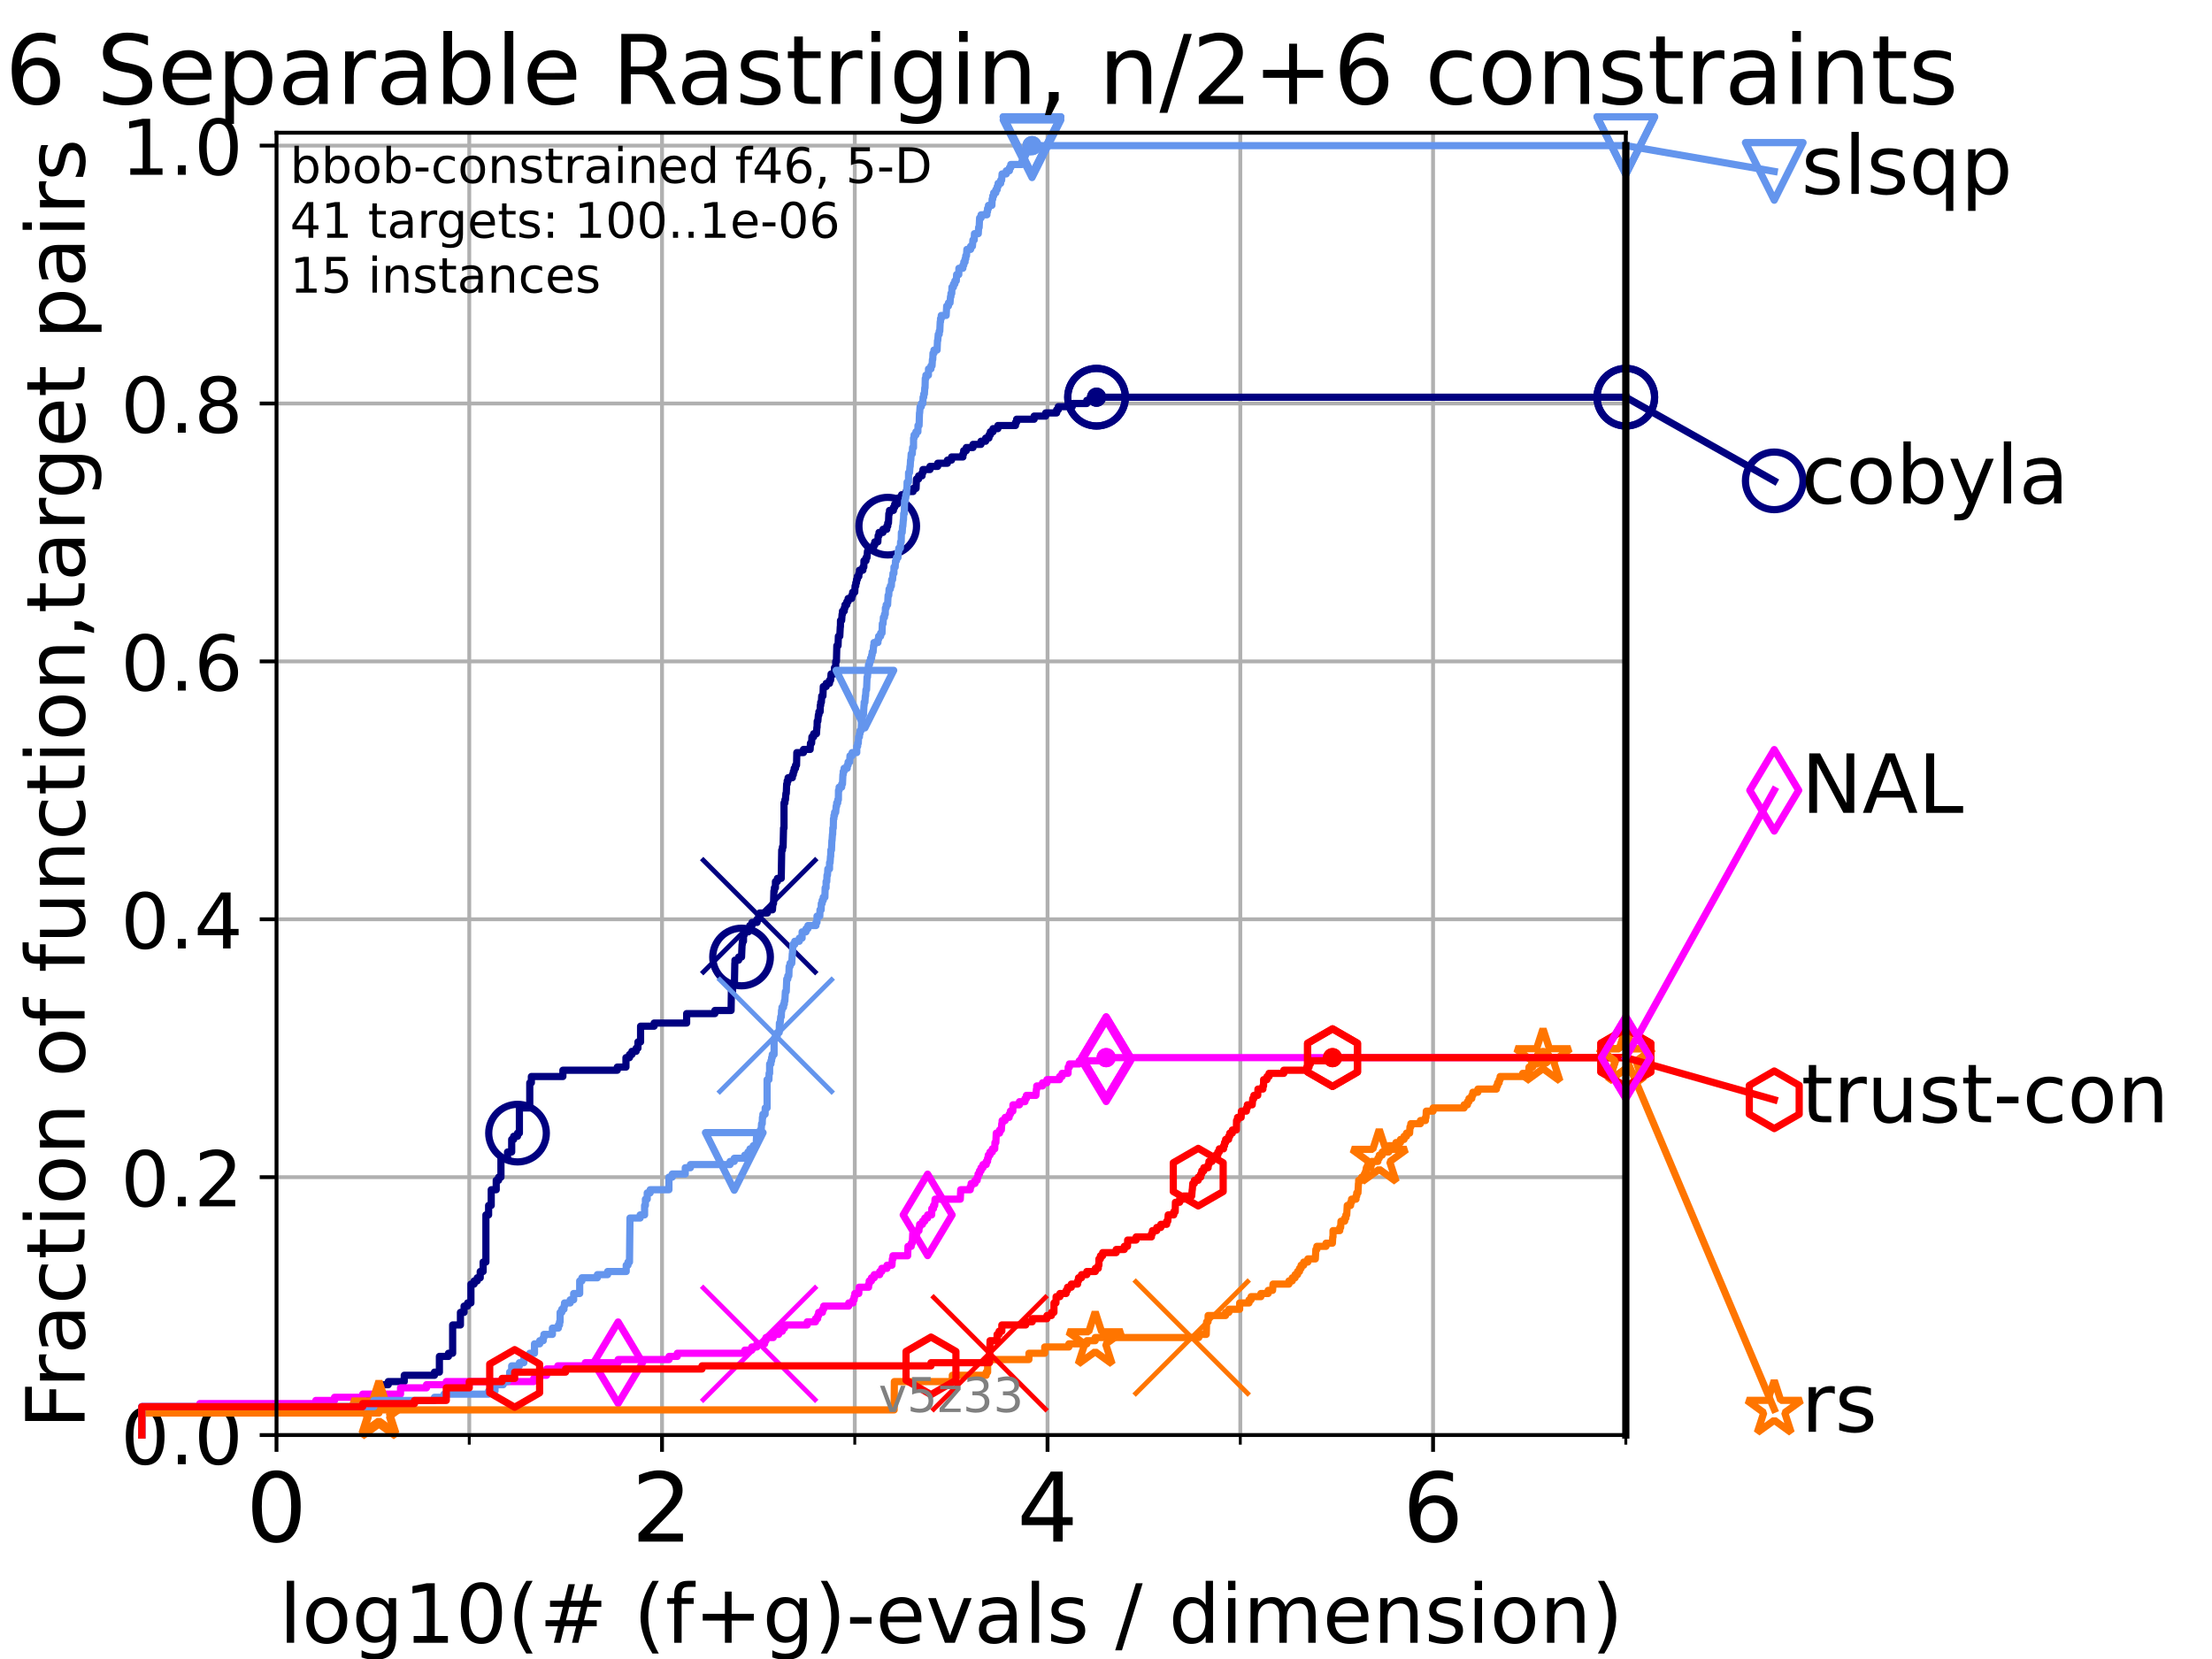 <?xml version="1.0" encoding="utf-8" standalone="no"?>
<!DOCTYPE svg PUBLIC "-//W3C//DTD SVG 1.1//EN"
  "http://www.w3.org/Graphics/SVG/1.1/DTD/svg11.dtd">
<!-- Created with matplotlib (https://matplotlib.org/) -->
<svg height="345.6pt" version="1.1" viewBox="0 0 460.8 345.6" width="460.8pt" xmlns="http://www.w3.org/2000/svg" xmlns:xlink="http://www.w3.org/1999/xlink">
 <defs>
  <style type="text/css">*{stroke-linecap:butt;stroke-linejoin:round;}</style>
 </defs>
 <g id="figure_1">
  <g id="patch_1">
   <path d="M 0 345.6 
L 460.8 345.6 
L 460.8 0 
L 0 0 
z
" style="fill:#ffffff;"/>
  </g>
  <g id="axes_1">
   <g id="patch_2">
    <path d="M 57.6 298.944 
L 338.688 298.944 
L 338.688 27.648 
L 57.6 27.648 
z
" style="fill:#ffffff;"/>
   </g>
   <g id="matplotlib.axis_1">
    <g id="xtick_1">
     <g id="line2d_1">
      <path clip-path="url(#p153effb7b7)" d="M 57.6 298.944 
L 57.6 27.648 
" style="fill:none;stroke:#b0b0b0;stroke-linecap:square;stroke-width:0.8;"/>
     </g>
     <g id="line2d_2">
      <defs>
       <path d="M 0 0 
L 0 3.5 
" id="m4fb49dea59" style="stroke:#000000;stroke-width:0.8;"/>
      </defs>
      <g>
       <use style="stroke:#000000;stroke-width:0.8;" x="57.6" xlink:href="#m4fb49dea59" y="298.944"/>
      </g>
     </g>
     <g id="text_1">
      <!-- 0 -->
      <g transform="translate(51.237 321.141)scale(0.2 -0.2)">
       <defs>
        <path d="M 31.781 66.406 
Q 24.172 66.406 20.328 58.906 
Q 16.5 51.422 16.5 36.375 
Q 16.5 21.391 20.328 13.891 
Q 24.172 6.391 31.781 6.391 
Q 39.453 6.391 43.281 13.891 
Q 47.125 21.391 47.125 36.375 
Q 47.125 51.422 43.281 58.906 
Q 39.453 66.406 31.781 66.406 
z
M 31.781 74.219 
Q 44.047 74.219 50.516 64.516 
Q 56.984 54.828 56.984 36.375 
Q 56.984 17.969 50.516 8.266 
Q 44.047 -1.422 31.781 -1.422 
Q 19.531 -1.422 13.062 8.266 
Q 6.594 17.969 6.594 36.375 
Q 6.594 54.828 13.062 64.516 
Q 19.531 74.219 31.781 74.219 
z
" id="DejaVuSans-48"/>
       </defs>
       <use xlink:href="#DejaVuSans-48"/>
      </g>
     </g>
    </g>
    <g id="xtick_2">
     <g id="line2d_3">
      <path clip-path="url(#p153effb7b7)" d="M 137.911 298.944 
L 137.911 27.648 
" style="fill:none;stroke:#b0b0b0;stroke-linecap:square;stroke-width:0.8;"/>
     </g>
     <g id="line2d_4">
      <g>
       <use style="stroke:#000000;stroke-width:0.8;" x="137.911" xlink:href="#m4fb49dea59" y="298.944"/>
      </g>
     </g>
     <g id="text_2">
      <!-- 2 -->
      <g transform="translate(131.548 321.141)scale(0.2 -0.2)">
       <defs>
        <path d="M 19.188 8.297 
L 53.609 8.297 
L 53.609 0 
L 7.328 0 
L 7.328 8.297 
Q 12.938 14.109 22.625 23.891 
Q 32.328 33.688 34.812 36.531 
Q 39.547 41.844 41.422 45.531 
Q 43.312 49.219 43.312 52.781 
Q 43.312 58.594 39.234 62.25 
Q 35.156 65.922 28.609 65.922 
Q 23.969 65.922 18.812 64.312 
Q 13.672 62.703 7.812 59.422 
L 7.812 69.391 
Q 13.766 71.781 18.938 73 
Q 24.125 74.219 28.422 74.219 
Q 39.75 74.219 46.484 68.547 
Q 53.219 62.891 53.219 53.422 
Q 53.219 48.922 51.531 44.891 
Q 49.859 40.875 45.406 35.406 
Q 44.188 33.984 37.641 27.219 
Q 31.109 20.453 19.188 8.297 
z
" id="DejaVuSans-50"/>
       </defs>
       <use xlink:href="#DejaVuSans-50"/>
      </g>
     </g>
    </g>
    <g id="xtick_3">
     <g id="line2d_5">
      <path clip-path="url(#p153effb7b7)" d="M 218.222 298.944 
L 218.222 27.648 
" style="fill:none;stroke:#b0b0b0;stroke-linecap:square;stroke-width:0.8;"/>
     </g>
     <g id="line2d_6">
      <g>
       <use style="stroke:#000000;stroke-width:0.8;" x="218.222" xlink:href="#m4fb49dea59" y="298.944"/>
      </g>
     </g>
     <g id="text_3">
      <!-- 4 -->
      <g transform="translate(211.859 321.141)scale(0.2 -0.2)">
       <defs>
        <path d="M 37.797 64.312 
L 12.891 25.391 
L 37.797 25.391 
z
M 35.203 72.906 
L 47.609 72.906 
L 47.609 25.391 
L 58.016 25.391 
L 58.016 17.188 
L 47.609 17.188 
L 47.609 0 
L 37.797 0 
L 37.797 17.188 
L 4.891 17.188 
L 4.891 26.703 
z
" id="DejaVuSans-52"/>
       </defs>
       <use xlink:href="#DejaVuSans-52"/>
      </g>
     </g>
    </g>
    <g id="xtick_4">
     <g id="line2d_7">
      <path clip-path="url(#p153effb7b7)" d="M 298.533 298.944 
L 298.533 27.648 
" style="fill:none;stroke:#b0b0b0;stroke-linecap:square;stroke-width:0.8;"/>
     </g>
     <g id="line2d_8">
      <g>
       <use style="stroke:#000000;stroke-width:0.8;" x="298.533" xlink:href="#m4fb49dea59" y="298.944"/>
      </g>
     </g>
     <g id="text_4">
      <!-- 6 -->
      <g transform="translate(292.17 321.141)scale(0.2 -0.2)">
       <defs>
        <path d="M 33.016 40.375 
Q 26.375 40.375 22.484 35.828 
Q 18.609 31.297 18.609 23.391 
Q 18.609 15.531 22.484 10.953 
Q 26.375 6.391 33.016 6.391 
Q 39.656 6.391 43.531 10.953 
Q 47.406 15.531 47.406 23.391 
Q 47.406 31.297 43.531 35.828 
Q 39.656 40.375 33.016 40.375 
z
M 52.594 71.297 
L 52.594 62.312 
Q 48.875 64.062 45.094 64.984 
Q 41.312 65.922 37.594 65.922 
Q 27.828 65.922 22.672 59.328 
Q 17.531 52.734 16.797 39.406 
Q 19.672 43.656 24.016 45.922 
Q 28.375 48.188 33.594 48.188 
Q 44.578 48.188 50.953 41.516 
Q 57.328 34.859 57.328 23.391 
Q 57.328 12.156 50.688 5.359 
Q 44.047 -1.422 33.016 -1.422 
Q 20.359 -1.422 13.672 8.266 
Q 6.984 17.969 6.984 36.375 
Q 6.984 53.656 15.188 63.938 
Q 23.391 74.219 37.203 74.219 
Q 40.922 74.219 44.703 73.484 
Q 48.484 72.75 52.594 71.297 
z
" id="DejaVuSans-54"/>
       </defs>
       <use xlink:href="#DejaVuSans-54"/>
      </g>
     </g>
    </g>
    <g id="xtick_5">
     <g id="line2d_9">
      <path clip-path="url(#p153effb7b7)" d="M 97.755 298.944 
L 97.755 27.648 
" style="fill:none;stroke:#b0b0b0;stroke-linecap:square;stroke-width:0.8;"/>
     </g>
     <g id="line2d_10">
      <defs>
       <path d="M 0 0 
L 0 2 
" id="m1e1309a770" style="stroke:#000000;stroke-width:0.6;"/>
      </defs>
      <g>
       <use style="stroke:#000000;stroke-width:0.6;" x="97.755" xlink:href="#m1e1309a770" y="298.944"/>
      </g>
     </g>
    </g>
    <g id="xtick_6">
     <g id="line2d_11">
      <path clip-path="url(#p153effb7b7)" d="M 178.066 298.944 
L 178.066 27.648 
" style="fill:none;stroke:#b0b0b0;stroke-linecap:square;stroke-width:0.8;"/>
     </g>
     <g id="line2d_12">
      <g>
       <use style="stroke:#000000;stroke-width:0.6;" x="178.066" xlink:href="#m1e1309a770" y="298.944"/>
      </g>
     </g>
    </g>
    <g id="xtick_7">
     <g id="line2d_13">
      <path clip-path="url(#p153effb7b7)" d="M 258.377 298.944 
L 258.377 27.648 
" style="fill:none;stroke:#b0b0b0;stroke-linecap:square;stroke-width:0.8;"/>
     </g>
     <g id="line2d_14">
      <g>
       <use style="stroke:#000000;stroke-width:0.6;" x="258.377" xlink:href="#m1e1309a770" y="298.944"/>
      </g>
     </g>
    </g>
    <g id="xtick_8">
     <g id="line2d_15">
      <path clip-path="url(#p153effb7b7)" d="M 338.688 298.944 
L 338.688 27.648 
" style="fill:none;stroke:#b0b0b0;stroke-linecap:square;stroke-width:0.8;"/>
     </g>
     <g id="line2d_16">
      <g>
       <use style="stroke:#000000;stroke-width:0.6;" x="338.688" xlink:href="#m1e1309a770" y="298.944"/>
      </g>
     </g>
    </g>
    <g id="text_5">
     <!-- log10(# (f+g)-evals / dimension) -->
     <g transform="translate(58.145 342.218)scale(0.17 -0.17)">
      <defs>
       <path d="M 9.422 75.984 
L 18.406 75.984 
L 18.406 0 
L 9.422 0 
z
" id="DejaVuSans-108"/>
       <path d="M 30.609 48.391 
Q 23.391 48.391 19.188 42.75 
Q 14.984 37.109 14.984 27.297 
Q 14.984 17.484 19.156 11.844 
Q 23.344 6.203 30.609 6.203 
Q 37.797 6.203 41.984 11.859 
Q 46.188 17.531 46.188 27.297 
Q 46.188 37.016 41.984 42.703 
Q 37.797 48.391 30.609 48.391 
z
M 30.609 56 
Q 42.328 56 49.016 48.375 
Q 55.719 40.766 55.719 27.297 
Q 55.719 13.875 49.016 6.219 
Q 42.328 -1.422 30.609 -1.422 
Q 18.844 -1.422 12.172 6.219 
Q 5.516 13.875 5.516 27.297 
Q 5.516 40.766 12.172 48.375 
Q 18.844 56 30.609 56 
z
" id="DejaVuSans-111"/>
       <path d="M 45.406 27.984 
Q 45.406 37.75 41.375 43.109 
Q 37.359 48.484 30.078 48.484 
Q 22.859 48.484 18.828 43.109 
Q 14.797 37.75 14.797 27.984 
Q 14.797 18.266 18.828 12.891 
Q 22.859 7.516 30.078 7.516 
Q 37.359 7.516 41.375 12.891 
Q 45.406 18.266 45.406 27.984 
z
M 54.391 6.781 
Q 54.391 -7.172 48.188 -13.984 
Q 42 -20.797 29.203 -20.797 
Q 24.469 -20.797 20.266 -20.094 
Q 16.062 -19.391 12.109 -17.922 
L 12.109 -9.188 
Q 16.062 -11.328 19.922 -12.344 
Q 23.781 -13.375 27.781 -13.375 
Q 36.625 -13.375 41.016 -8.766 
Q 45.406 -4.156 45.406 5.172 
L 45.406 9.625 
Q 42.625 4.781 38.281 2.391 
Q 33.938 0 27.875 0 
Q 17.828 0 11.672 7.656 
Q 5.516 15.328 5.516 27.984 
Q 5.516 40.672 11.672 48.328 
Q 17.828 56 27.875 56 
Q 33.938 56 38.281 53.609 
Q 42.625 51.219 45.406 46.391 
L 45.406 54.688 
L 54.391 54.688 
z
" id="DejaVuSans-103"/>
       <path d="M 12.406 8.297 
L 28.516 8.297 
L 28.516 63.922 
L 10.984 60.406 
L 10.984 69.391 
L 28.422 72.906 
L 38.281 72.906 
L 38.281 8.297 
L 54.391 8.297 
L 54.391 0 
L 12.406 0 
z
" id="DejaVuSans-49"/>
       <path d="M 31 75.875 
Q 24.469 64.656 21.281 53.656 
Q 18.109 42.672 18.109 31.391 
Q 18.109 20.125 21.312 9.062 
Q 24.516 -2 31 -13.188 
L 23.188 -13.188 
Q 15.875 -1.703 12.234 9.375 
Q 8.594 20.453 8.594 31.391 
Q 8.594 42.281 12.203 53.312 
Q 15.828 64.359 23.188 75.875 
z
" id="DejaVuSans-40"/>
       <path d="M 51.125 44 
L 36.922 44 
L 32.812 27.688 
L 47.125 27.688 
z
M 43.797 71.781 
L 38.719 51.516 
L 52.984 51.516 
L 58.109 71.781 
L 65.922 71.781 
L 60.891 51.516 
L 76.125 51.516 
L 76.125 44 
L 58.984 44 
L 54.984 27.688 
L 70.516 27.688 
L 70.516 20.219 
L 53.078 20.219 
L 48 0 
L 40.188 0 
L 45.219 20.219 
L 30.906 20.219 
L 25.875 0 
L 18.016 0 
L 23.094 20.219 
L 7.719 20.219 
L 7.719 27.688 
L 24.906 27.688 
L 29 44 
L 13.281 44 
L 13.281 51.516 
L 30.906 51.516 
L 35.891 71.781 
z
" id="DejaVuSans-35"/>
       <path id="DejaVuSans-32"/>
       <path d="M 37.109 75.984 
L 37.109 68.5 
L 28.516 68.5 
Q 23.688 68.5 21.797 66.547 
Q 19.922 64.594 19.922 59.516 
L 19.922 54.688 
L 34.719 54.688 
L 34.719 47.703 
L 19.922 47.703 
L 19.922 0 
L 10.891 0 
L 10.891 47.703 
L 2.297 47.703 
L 2.297 54.688 
L 10.891 54.688 
L 10.891 58.5 
Q 10.891 67.625 15.141 71.797 
Q 19.391 75.984 28.609 75.984 
z
" id="DejaVuSans-102"/>
       <path d="M 46 62.703 
L 46 35.5 
L 73.188 35.5 
L 73.188 27.203 
L 46 27.203 
L 46 0 
L 37.797 0 
L 37.797 27.203 
L 10.594 27.203 
L 10.594 35.5 
L 37.797 35.5 
L 37.797 62.703 
z
" id="DejaVuSans-43"/>
       <path d="M 8.016 75.875 
L 15.828 75.875 
Q 23.141 64.359 26.781 53.312 
Q 30.422 42.281 30.422 31.391 
Q 30.422 20.453 26.781 9.375 
Q 23.141 -1.703 15.828 -13.188 
L 8.016 -13.188 
Q 14.5 -2 17.703 9.062 
Q 20.906 20.125 20.906 31.391 
Q 20.906 42.672 17.703 53.656 
Q 14.5 64.656 8.016 75.875 
z
" id="DejaVuSans-41"/>
       <path d="M 4.891 31.391 
L 31.203 31.391 
L 31.203 23.391 
L 4.891 23.391 
z
" id="DejaVuSans-45"/>
       <path d="M 56.203 29.594 
L 56.203 25.203 
L 14.891 25.203 
Q 15.484 15.922 20.484 11.062 
Q 25.484 6.203 34.422 6.203 
Q 39.594 6.203 44.453 7.469 
Q 49.312 8.734 54.109 11.281 
L 54.109 2.781 
Q 49.266 0.734 44.188 -0.344 
Q 39.109 -1.422 33.891 -1.422 
Q 20.797 -1.422 13.156 6.188 
Q 5.516 13.812 5.516 26.812 
Q 5.516 40.234 12.766 48.109 
Q 20.016 56 32.328 56 
Q 43.359 56 49.781 48.891 
Q 56.203 41.797 56.203 29.594 
z
M 47.219 32.234 
Q 47.125 39.594 43.094 43.984 
Q 39.062 48.391 32.422 48.391 
Q 24.906 48.391 20.391 44.141 
Q 15.875 39.891 15.188 32.172 
z
" id="DejaVuSans-101"/>
       <path d="M 2.984 54.688 
L 12.5 54.688 
L 29.594 8.797 
L 46.688 54.688 
L 56.203 54.688 
L 35.688 0 
L 23.484 0 
z
" id="DejaVuSans-118"/>
       <path d="M 34.281 27.484 
Q 23.391 27.484 19.188 25 
Q 14.984 22.516 14.984 16.5 
Q 14.984 11.719 18.141 8.906 
Q 21.297 6.109 26.703 6.109 
Q 34.188 6.109 38.703 11.406 
Q 43.219 16.703 43.219 25.484 
L 43.219 27.484 
z
M 52.203 31.203 
L 52.203 0 
L 43.219 0 
L 43.219 8.297 
Q 40.141 3.328 35.547 0.953 
Q 30.953 -1.422 24.312 -1.422 
Q 15.922 -1.422 10.953 3.297 
Q 6 8.016 6 15.922 
Q 6 25.141 12.172 29.828 
Q 18.359 34.516 30.609 34.516 
L 43.219 34.516 
L 43.219 35.406 
Q 43.219 41.609 39.141 45 
Q 35.062 48.391 27.688 48.391 
Q 23 48.391 18.547 47.266 
Q 14.109 46.141 10.016 43.891 
L 10.016 52.203 
Q 14.938 54.109 19.578 55.047 
Q 24.219 56 28.609 56 
Q 40.484 56 46.344 49.844 
Q 52.203 43.703 52.203 31.203 
z
" id="DejaVuSans-97"/>
       <path d="M 44.281 53.078 
L 44.281 44.578 
Q 40.484 46.531 36.375 47.5 
Q 32.281 48.484 27.875 48.484 
Q 21.188 48.484 17.844 46.438 
Q 14.5 44.391 14.5 40.281 
Q 14.5 37.156 16.891 35.375 
Q 19.281 33.594 26.516 31.984 
L 29.594 31.297 
Q 39.156 29.25 43.188 25.516 
Q 47.219 21.781 47.219 15.094 
Q 47.219 7.469 41.188 3.016 
Q 35.156 -1.422 24.609 -1.422 
Q 20.219 -1.422 15.453 -0.562 
Q 10.688 0.297 5.422 2 
L 5.422 11.281 
Q 10.406 8.688 15.234 7.391 
Q 20.062 6.109 24.812 6.109 
Q 31.156 6.109 34.562 8.281 
Q 37.984 10.453 37.984 14.406 
Q 37.984 18.062 35.516 20.016 
Q 33.062 21.969 24.703 23.781 
L 21.578 24.516 
Q 13.234 26.266 9.516 29.906 
Q 5.812 33.547 5.812 39.891 
Q 5.812 47.609 11.281 51.797 
Q 16.75 56 26.812 56 
Q 31.781 56 36.172 55.266 
Q 40.578 54.547 44.281 53.078 
z
" id="DejaVuSans-115"/>
       <path d="M 25.391 72.906 
L 33.688 72.906 
L 8.297 -9.281 
L 0 -9.281 
z
" id="DejaVuSans-47"/>
       <path d="M 45.406 46.391 
L 45.406 75.984 
L 54.391 75.984 
L 54.391 0 
L 45.406 0 
L 45.406 8.203 
Q 42.578 3.328 38.25 0.953 
Q 33.938 -1.422 27.875 -1.422 
Q 17.969 -1.422 11.734 6.484 
Q 5.516 14.406 5.516 27.297 
Q 5.516 40.188 11.734 48.094 
Q 17.969 56 27.875 56 
Q 33.938 56 38.25 53.625 
Q 42.578 51.266 45.406 46.391 
z
M 14.797 27.297 
Q 14.797 17.391 18.875 11.75 
Q 22.953 6.109 30.078 6.109 
Q 37.203 6.109 41.297 11.75 
Q 45.406 17.391 45.406 27.297 
Q 45.406 37.203 41.297 42.844 
Q 37.203 48.484 30.078 48.484 
Q 22.953 48.484 18.875 42.844 
Q 14.797 37.203 14.797 27.297 
z
" id="DejaVuSans-100"/>
       <path d="M 9.422 54.688 
L 18.406 54.688 
L 18.406 0 
L 9.422 0 
z
M 9.422 75.984 
L 18.406 75.984 
L 18.406 64.594 
L 9.422 64.594 
z
" id="DejaVuSans-105"/>
       <path d="M 52 44.188 
Q 55.375 50.25 60.062 53.125 
Q 64.75 56 71.094 56 
Q 79.641 56 84.281 50.016 
Q 88.922 44.047 88.922 33.016 
L 88.922 0 
L 79.891 0 
L 79.891 32.719 
Q 79.891 40.578 77.094 44.375 
Q 74.312 48.188 68.609 48.188 
Q 61.625 48.188 57.562 43.547 
Q 53.516 38.922 53.516 30.906 
L 53.516 0 
L 44.484 0 
L 44.484 32.719 
Q 44.484 40.625 41.703 44.406 
Q 38.922 48.188 33.109 48.188 
Q 26.219 48.188 22.156 43.531 
Q 18.109 38.875 18.109 30.906 
L 18.109 0 
L 9.078 0 
L 9.078 54.688 
L 18.109 54.688 
L 18.109 46.188 
Q 21.188 51.219 25.484 53.609 
Q 29.781 56 35.688 56 
Q 41.656 56 45.828 52.969 
Q 50 49.953 52 44.188 
z
" id="DejaVuSans-109"/>
       <path d="M 54.891 33.016 
L 54.891 0 
L 45.906 0 
L 45.906 32.719 
Q 45.906 40.484 42.875 44.328 
Q 39.844 48.188 33.797 48.188 
Q 26.516 48.188 22.312 43.547 
Q 18.109 38.922 18.109 30.906 
L 18.109 0 
L 9.078 0 
L 9.078 54.688 
L 18.109 54.688 
L 18.109 46.188 
Q 21.344 51.125 25.703 53.562 
Q 30.078 56 35.797 56 
Q 45.219 56 50.047 50.172 
Q 54.891 44.344 54.891 33.016 
z
" id="DejaVuSans-110"/>
      </defs>
      <use xlink:href="#DejaVuSans-108"/>
      <use x="27.783" xlink:href="#DejaVuSans-111"/>
      <use x="88.965" xlink:href="#DejaVuSans-103"/>
      <use x="152.441" xlink:href="#DejaVuSans-49"/>
      <use x="216.064" xlink:href="#DejaVuSans-48"/>
      <use x="279.688" xlink:href="#DejaVuSans-40"/>
      <use x="318.701" xlink:href="#DejaVuSans-35"/>
      <use x="402.49" xlink:href="#DejaVuSans-32"/>
      <use x="434.277" xlink:href="#DejaVuSans-40"/>
      <use x="473.291" xlink:href="#DejaVuSans-102"/>
      <use x="508.496" xlink:href="#DejaVuSans-43"/>
      <use x="592.285" xlink:href="#DejaVuSans-103"/>
      <use x="655.762" xlink:href="#DejaVuSans-41"/>
      <use x="694.775" xlink:href="#DejaVuSans-45"/>
      <use x="730.859" xlink:href="#DejaVuSans-101"/>
      <use x="792.383" xlink:href="#DejaVuSans-118"/>
      <use x="851.562" xlink:href="#DejaVuSans-97"/>
      <use x="912.842" xlink:href="#DejaVuSans-108"/>
      <use x="940.625" xlink:href="#DejaVuSans-115"/>
      <use x="992.725" xlink:href="#DejaVuSans-32"/>
      <use x="1024.512" xlink:href="#DejaVuSans-47"/>
      <use x="1058.203" xlink:href="#DejaVuSans-32"/>
      <use x="1089.99" xlink:href="#DejaVuSans-100"/>
      <use x="1153.467" xlink:href="#DejaVuSans-105"/>
      <use x="1181.25" xlink:href="#DejaVuSans-109"/>
      <use x="1278.662" xlink:href="#DejaVuSans-101"/>
      <use x="1340.186" xlink:href="#DejaVuSans-110"/>
      <use x="1403.564" xlink:href="#DejaVuSans-115"/>
      <use x="1455.664" xlink:href="#DejaVuSans-105"/>
      <use x="1483.447" xlink:href="#DejaVuSans-111"/>
      <use x="1544.629" xlink:href="#DejaVuSans-110"/>
      <use x="1608.008" xlink:href="#DejaVuSans-41"/>
     </g>
    </g>
   </g>
   <g id="matplotlib.axis_2">
    <g id="ytick_1">
     <g id="line2d_17">
      <path clip-path="url(#p153effb7b7)" d="M 57.6 298.944 
L 338.688 298.944 
" style="fill:none;stroke:#b0b0b0;stroke-linecap:square;stroke-width:0.8;"/>
     </g>
     <g id="line2d_18">
      <defs>
       <path d="M 0 0 
L -3.5 0 
" id="m0e6c437edf" style="stroke:#000000;stroke-width:0.8;"/>
      </defs>
      <g>
       <use style="stroke:#000000;stroke-width:0.8;" x="57.6" xlink:href="#m0e6c437edf" y="298.944"/>
      </g>
     </g>
     <g id="text_6">
      <!-- 0.0 -->
      <g transform="translate(25.155 305.023)scale(0.16 -0.16)">
       <defs>
        <path d="M 10.688 12.406 
L 21 12.406 
L 21 0 
L 10.688 0 
z
" id="DejaVuSans-46"/>
       </defs>
       <use xlink:href="#DejaVuSans-48"/>
       <use x="63.623" xlink:href="#DejaVuSans-46"/>
       <use x="95.41" xlink:href="#DejaVuSans-48"/>
      </g>
     </g>
    </g>
    <g id="ytick_2">
     <g id="line2d_19">
      <path clip-path="url(#p153effb7b7)" d="M 57.6 245.222 
L 338.688 245.222 
" style="fill:none;stroke:#b0b0b0;stroke-linecap:square;stroke-width:0.8;"/>
     </g>
     <g id="line2d_20">
      <g>
       <use style="stroke:#000000;stroke-width:0.8;" x="57.6" xlink:href="#m0e6c437edf" y="245.222"/>
      </g>
     </g>
     <g id="text_7">
      <!-- 0.2 -->
      <g transform="translate(25.155 251.301)scale(0.16 -0.16)">
       <use xlink:href="#DejaVuSans-48"/>
       <use x="63.623" xlink:href="#DejaVuSans-46"/>
       <use x="95.41" xlink:href="#DejaVuSans-50"/>
      </g>
     </g>
    </g>
    <g id="ytick_3">
     <g id="line2d_21">
      <path clip-path="url(#p153effb7b7)" d="M 57.6 191.5 
L 338.688 191.5 
" style="fill:none;stroke:#b0b0b0;stroke-linecap:square;stroke-width:0.8;"/>
     </g>
     <g id="line2d_22">
      <g>
       <use style="stroke:#000000;stroke-width:0.8;" x="57.6" xlink:href="#m0e6c437edf" y="191.5"/>
      </g>
     </g>
     <g id="text_8">
      <!-- 0.4 -->
      <g transform="translate(25.155 197.579)scale(0.16 -0.16)">
       <use xlink:href="#DejaVuSans-48"/>
       <use x="63.623" xlink:href="#DejaVuSans-46"/>
       <use x="95.41" xlink:href="#DejaVuSans-52"/>
      </g>
     </g>
    </g>
    <g id="ytick_4">
     <g id="line2d_23">
      <path clip-path="url(#p153effb7b7)" d="M 57.6 137.778 
L 338.688 137.778 
" style="fill:none;stroke:#b0b0b0;stroke-linecap:square;stroke-width:0.8;"/>
     </g>
     <g id="line2d_24">
      <g>
       <use style="stroke:#000000;stroke-width:0.8;" x="57.6" xlink:href="#m0e6c437edf" y="137.778"/>
      </g>
     </g>
     <g id="text_9">
      <!-- 0.6 -->
      <g transform="translate(25.155 143.857)scale(0.16 -0.16)">
       <use xlink:href="#DejaVuSans-48"/>
       <use x="63.623" xlink:href="#DejaVuSans-46"/>
       <use x="95.41" xlink:href="#DejaVuSans-54"/>
      </g>
     </g>
    </g>
    <g id="ytick_5">
     <g id="line2d_25">
      <path clip-path="url(#p153effb7b7)" d="M 57.6 84.056 
L 338.688 84.056 
" style="fill:none;stroke:#b0b0b0;stroke-linecap:square;stroke-width:0.8;"/>
     </g>
     <g id="line2d_26">
      <g>
       <use style="stroke:#000000;stroke-width:0.8;" x="57.6" xlink:href="#m0e6c437edf" y="84.056"/>
      </g>
     </g>
     <g id="text_10">
      <!-- 0.8 -->
      <g transform="translate(25.155 90.135)scale(0.16 -0.16)">
       <defs>
        <path d="M 31.781 34.625 
Q 24.75 34.625 20.719 30.859 
Q 16.703 27.094 16.703 20.516 
Q 16.703 13.922 20.719 10.156 
Q 24.75 6.391 31.781 6.391 
Q 38.812 6.391 42.859 10.172 
Q 46.922 13.969 46.922 20.516 
Q 46.922 27.094 42.891 30.859 
Q 38.875 34.625 31.781 34.625 
z
M 21.922 38.812 
Q 15.578 40.375 12.031 44.719 
Q 8.5 49.078 8.5 55.328 
Q 8.5 64.062 14.719 69.141 
Q 20.953 74.219 31.781 74.219 
Q 42.672 74.219 48.875 69.141 
Q 55.078 64.062 55.078 55.328 
Q 55.078 49.078 51.531 44.719 
Q 48 40.375 41.703 38.812 
Q 48.828 37.156 52.797 32.312 
Q 56.781 27.484 56.781 20.516 
Q 56.781 9.906 50.312 4.234 
Q 43.844 -1.422 31.781 -1.422 
Q 19.734 -1.422 13.25 4.234 
Q 6.781 9.906 6.781 20.516 
Q 6.781 27.484 10.781 32.312 
Q 14.797 37.156 21.922 38.812 
z
M 18.312 54.391 
Q 18.312 48.734 21.844 45.562 
Q 25.391 42.391 31.781 42.391 
Q 38.141 42.391 41.719 45.562 
Q 45.312 48.734 45.312 54.391 
Q 45.312 60.062 41.719 63.234 
Q 38.141 66.406 31.781 66.406 
Q 25.391 66.406 21.844 63.234 
Q 18.312 60.062 18.312 54.391 
z
" id="DejaVuSans-56"/>
       </defs>
       <use xlink:href="#DejaVuSans-48"/>
       <use x="63.623" xlink:href="#DejaVuSans-46"/>
       <use x="95.41" xlink:href="#DejaVuSans-56"/>
      </g>
     </g>
    </g>
    <g id="ytick_6">
     <g id="line2d_27">
      <path clip-path="url(#p153effb7b7)" d="M 57.6 30.334 
L 338.688 30.334 
" style="fill:none;stroke:#b0b0b0;stroke-linecap:square;stroke-width:0.8;"/>
     </g>
     <g id="line2d_28">
      <g>
       <use style="stroke:#000000;stroke-width:0.8;" x="57.6" xlink:href="#m0e6c437edf" y="30.334"/>
      </g>
     </g>
     <g id="text_11">
      <!-- 1.0 -->
      <g transform="translate(25.155 36.413)scale(0.16 -0.16)">
       <use xlink:href="#DejaVuSans-49"/>
       <use x="63.623" xlink:href="#DejaVuSans-46"/>
       <use x="95.41" xlink:href="#DejaVuSans-48"/>
      </g>
     </g>
    </g>
    <g id="text_12">
     <!-- Fraction of function,target pairs -->
     <g transform="translate(17.62 297.681)rotate(-90)scale(0.17 -0.17)">
      <defs>
       <path d="M 9.812 72.906 
L 51.703 72.906 
L 51.703 64.594 
L 19.672 64.594 
L 19.672 43.109 
L 48.578 43.109 
L 48.578 34.812 
L 19.672 34.812 
L 19.672 0 
L 9.812 0 
z
" id="DejaVuSans-70"/>
       <path d="M 41.109 46.297 
Q 39.594 47.172 37.812 47.578 
Q 36.031 48 33.891 48 
Q 26.266 48 22.188 43.047 
Q 18.109 38.094 18.109 28.812 
L 18.109 0 
L 9.078 0 
L 9.078 54.688 
L 18.109 54.688 
L 18.109 46.188 
Q 20.953 51.172 25.484 53.578 
Q 30.031 56 36.531 56 
Q 37.453 56 38.578 55.875 
Q 39.703 55.766 41.062 55.516 
z
" id="DejaVuSans-114"/>
       <path d="M 48.781 52.594 
L 48.781 44.188 
Q 44.969 46.297 41.141 47.344 
Q 37.312 48.391 33.406 48.391 
Q 24.656 48.391 19.812 42.844 
Q 14.984 37.312 14.984 27.297 
Q 14.984 17.281 19.812 11.734 
Q 24.656 6.203 33.406 6.203 
Q 37.312 6.203 41.141 7.25 
Q 44.969 8.297 48.781 10.406 
L 48.781 2.094 
Q 45.016 0.344 40.984 -0.531 
Q 36.969 -1.422 32.422 -1.422 
Q 20.062 -1.422 12.781 6.344 
Q 5.516 14.109 5.516 27.297 
Q 5.516 40.672 12.859 48.328 
Q 20.219 56 33.016 56 
Q 37.156 56 41.109 55.141 
Q 45.062 54.297 48.781 52.594 
z
" id="DejaVuSans-99"/>
       <path d="M 18.312 70.219 
L 18.312 54.688 
L 36.812 54.688 
L 36.812 47.703 
L 18.312 47.703 
L 18.312 18.016 
Q 18.312 11.328 20.141 9.422 
Q 21.969 7.516 27.594 7.516 
L 36.812 7.516 
L 36.812 0 
L 27.594 0 
Q 17.188 0 13.234 3.875 
Q 9.281 7.766 9.281 18.016 
L 9.281 47.703 
L 2.688 47.703 
L 2.688 54.688 
L 9.281 54.688 
L 9.281 70.219 
z
" id="DejaVuSans-116"/>
       <path d="M 8.5 21.578 
L 8.5 54.688 
L 17.484 54.688 
L 17.484 21.922 
Q 17.484 14.156 20.5 10.266 
Q 23.531 6.391 29.594 6.391 
Q 36.859 6.391 41.078 11.031 
Q 45.312 15.672 45.312 23.688 
L 45.312 54.688 
L 54.297 54.688 
L 54.297 0 
L 45.312 0 
L 45.312 8.406 
Q 42.047 3.422 37.719 1 
Q 33.406 -1.422 27.688 -1.422 
Q 18.266 -1.422 13.375 4.438 
Q 8.5 10.297 8.5 21.578 
z
M 31.109 56 
z
" id="DejaVuSans-117"/>
       <path d="M 11.719 12.406 
L 22.016 12.406 
L 22.016 4 
L 14.016 -11.625 
L 7.719 -11.625 
L 11.719 4 
z
" id="DejaVuSans-44"/>
       <path d="M 18.109 8.203 
L 18.109 -20.797 
L 9.078 -20.797 
L 9.078 54.688 
L 18.109 54.688 
L 18.109 46.391 
Q 20.953 51.266 25.266 53.625 
Q 29.594 56 35.594 56 
Q 45.562 56 51.781 48.094 
Q 58.016 40.188 58.016 27.297 
Q 58.016 14.406 51.781 6.484 
Q 45.562 -1.422 35.594 -1.422 
Q 29.594 -1.422 25.266 0.953 
Q 20.953 3.328 18.109 8.203 
z
M 48.688 27.297 
Q 48.688 37.203 44.609 42.844 
Q 40.531 48.484 33.406 48.484 
Q 26.266 48.484 22.188 42.844 
Q 18.109 37.203 18.109 27.297 
Q 18.109 17.391 22.188 11.75 
Q 26.266 6.109 33.406 6.109 
Q 40.531 6.109 44.609 11.75 
Q 48.688 17.391 48.688 27.297 
z
" id="DejaVuSans-112"/>
      </defs>
      <use xlink:href="#DejaVuSans-70"/>
      <use x="50.27" xlink:href="#DejaVuSans-114"/>
      <use x="91.383" xlink:href="#DejaVuSans-97"/>
      <use x="152.662" xlink:href="#DejaVuSans-99"/>
      <use x="207.643" xlink:href="#DejaVuSans-116"/>
      <use x="246.852" xlink:href="#DejaVuSans-105"/>
      <use x="274.635" xlink:href="#DejaVuSans-111"/>
      <use x="335.816" xlink:href="#DejaVuSans-110"/>
      <use x="399.195" xlink:href="#DejaVuSans-32"/>
      <use x="430.982" xlink:href="#DejaVuSans-111"/>
      <use x="492.164" xlink:href="#DejaVuSans-102"/>
      <use x="527.369" xlink:href="#DejaVuSans-32"/>
      <use x="559.156" xlink:href="#DejaVuSans-102"/>
      <use x="594.361" xlink:href="#DejaVuSans-117"/>
      <use x="657.74" xlink:href="#DejaVuSans-110"/>
      <use x="721.119" xlink:href="#DejaVuSans-99"/>
      <use x="776.1" xlink:href="#DejaVuSans-116"/>
      <use x="815.309" xlink:href="#DejaVuSans-105"/>
      <use x="843.092" xlink:href="#DejaVuSans-111"/>
      <use x="904.273" xlink:href="#DejaVuSans-110"/>
      <use x="967.652" xlink:href="#DejaVuSans-44"/>
      <use x="999.439" xlink:href="#DejaVuSans-116"/>
      <use x="1038.648" xlink:href="#DejaVuSans-97"/>
      <use x="1099.928" xlink:href="#DejaVuSans-114"/>
      <use x="1139.291" xlink:href="#DejaVuSans-103"/>
      <use x="1202.768" xlink:href="#DejaVuSans-101"/>
      <use x="1264.291" xlink:href="#DejaVuSans-116"/>
      <use x="1303.5" xlink:href="#DejaVuSans-32"/>
      <use x="1335.287" xlink:href="#DejaVuSans-112"/>
      <use x="1398.764" xlink:href="#DejaVuSans-97"/>
      <use x="1460.043" xlink:href="#DejaVuSans-105"/>
      <use x="1487.826" xlink:href="#DejaVuSans-114"/>
      <use x="1528.939" xlink:href="#DejaVuSans-115"/>
     </g>
    </g>
   </g>
   <g id="line2d_29">
    <defs>
     <path d="M 0 1.5 
C 0.398 1.5 0.779 1.342 1.061 1.061 
C 1.342 0.779 1.5 0.398 1.5 0 
C 1.5 -0.398 1.342 -0.779 1.061 -1.061 
C 0.779 -1.342 0.398 -1.5 0 -1.5 
C -0.398 -1.5 -0.779 -1.342 -1.061 -1.061 
C -1.342 -0.779 -1.5 -0.398 -1.5 0 
C -1.5 0.398 -1.342 0.779 -1.061 1.061 
C -0.779 1.342 -0.398 1.5 0 1.5 
z
" id="m9d683b654a" style="stroke:#000080;"/>
    </defs>
    <g>
     <use style="fill:#000080;stroke:#000080;" x="228.431" xlink:href="#m9d683b654a" y="82.746"/>
     <use style="fill:#000080;stroke:#000080;" x="228.431" xlink:href="#m9d683b654a" y="82.746"/>
    </g>
   </g>
   <g id="line2d_30">
    <path d="M 29.533 298.944 
L 29.533 293.048 
L 76.759 293.048 
L 76.759 291.082 
L 78.942 291.082 
L 78.942 288.462 
L 80.881 288.462 
L 80.881 287.807 
L 84.213 287.807 
L 84.213 286.496 
L 90.509 286.496 
L 90.509 285.841 
L 91.535 285.841 
L 91.535 282.565 
L 93.422 282.565 
L 93.422 281.91 
L 94.295 281.91 
L 94.295 276.014 
L 95.918 276.014 
L 95.918 273.393 
L 96.676 273.393 
L 96.676 272.083 
L 97.403 272.083 
L 97.403 271.428 
L 98.101 271.428 
L 98.101 267.497 
L 98.772 267.497 
L 98.772 266.842 
L 99.418 266.842 
L 99.418 266.187 
L 100.04 266.187 
L 100.04 264.876 
L 100.642 264.876 
L 100.642 262.911 
L 101.223 262.911 
L 101.223 253.084 
L 101.786 253.084 
L 101.786 251.118 
L 102.331 251.118 
L 102.331 247.843 
L 103.372 247.843 
L 103.372 245.877 
L 103.871 245.877 
L 103.871 245.222 
L 104.355 245.222 
L 104.355 241.291 
L 105.733 241.291 
L 105.733 239.981 
L 106.594 239.981 
L 106.594 237.36 
L 107.009 237.36 
L 107.009 236.705 
L 107.811 236.705 
L 107.811 236.05 
L 108.199 236.05 
L 108.199 230.809 
L 110.359 230.809 
L 110.359 225.568 
L 110.694 225.568 
L 110.694 224.257 
L 117.26 224.257 
L 117.26 222.947 
L 128.591 222.947 
L 128.591 222.292 
L 130.398 222.292 
L 130.398 220.326 
L 131.134 220.326 
L 131.134 219.671 
L 131.641 219.671 
L 131.641 219.016 
L 132.518 219.016 
L 132.518 218.361 
L 132.894 218.361 
L 132.894 217.051 
L 133.443 217.051 
L 133.443 213.775 
L 136.266 213.775 
L 136.266 213.12 
L 143.041 213.12 
L 143.041 211.154 
L 148.92 211.154 
L 148.92 210.499 
L 152.299 210.499 
L 152.36 206.568 
L 152.602 206.568 
L 152.632 205.258 
L 152.988 205.258 
L 153.076 200.672 
L 153.106 200.672 
L 153.106 200.017 
L 153.876 200.017 
L 153.876 199.362 
L 154.48 199.362 
L 154.588 196.741 
L 154.641 196.741 
L 154.641 196.086 
L 154.88 196.086 
L 154.88 194.776 
L 155.038 194.776 
L 155.038 194.121 
L 155.904 194.121 
L 155.904 193.465 
L 156.188 193.465 
L 156.188 192.81 
L 156.658 192.81 
L 156.658 192.155 
L 157.72 192.155 
L 157.72 191.5 
L 158.075 191.5 
L 158.075 190.845 
L 158.272 190.845 
L 158.272 190.19 
L 159.867 190.19 
L 159.867 189.535 
L 160.915 189.535 
L 161.008 188.224 
L 161.137 188.224 
L 161.22 185.604 
L 161.32 185.604 
L 161.32 184.949 
L 161.538 184.949 
L 161.538 183.638 
L 161.947 183.638 
L 161.947 182.983 
L 162.746 182.983 
L 162.846 177.087 
L 162.996 177.087 
L 162.996 176.432 
L 163.136 176.432 
L 163.226 172.501 
L 163.324 172.501 
L 163.324 167.26 
L 163.51 167.26 
L 163.51 166.604 
L 163.622 166.604 
L 163.717 165.294 
L 163.796 165.294 
L 163.875 163.329 
L 163.985 163.329 
L 163.985 162.674 
L 164.172 162.674 
L 164.172 162.018 
L 165.062 162.018 
L 165.062 161.363 
L 165.266 161.363 
L 165.266 160.708 
L 165.447 160.708 
L 165.447 160.053 
L 165.725 160.053 
L 165.725 159.398 
L 165.936 159.398 
L 165.992 156.777 
L 167.378 156.777 
L 167.378 156.122 
L 168.77 156.122 
L 168.835 154.812 
L 169.076 154.812 
L 169.135 153.502 
L 169.497 153.502 
L 169.497 152.846 
L 170.086 152.846 
L 170.169 151.536 
L 170.207 151.536 
L 170.24 150.226 
L 170.376 150.226 
L 170.484 148.916 
L 170.597 148.916 
L 170.597 148.26 
L 170.852 148.26 
L 170.873 146.95 
L 170.967 146.95 
L 170.967 146.295 
L 171.113 146.295 
L 171.176 144.985 
L 171.433 144.985 
L 171.504 143.019 
L 172.108 143.019 
L 172.108 142.364 
L 172.801 142.364 
L 172.801 141.709 
L 173.031 141.709 
L 173.124 140.399 
L 173.8 140.399 
L 173.84 139.088 
L 174.096 139.088 
L 174.096 137.778 
L 174.24 137.778 
L 174.327 134.502 
L 174.584 134.502 
L 174.648 132.537 
L 174.942 132.537 
L 175.042 130.571 
L 175.075 130.571 
L 175.092 129.261 
L 175.334 129.261 
L 175.42 127.951 
L 175.505 127.951 
L 175.505 127.296 
L 175.877 127.296 
L 175.877 126.641 
L 176.03 126.641 
L 176.03 125.985 
L 176.41 125.985 
L 176.41 125.33 
L 176.677 125.33 
L 176.677 124.675 
L 177.427 124.675 
L 177.427 124.02 
L 177.618 124.02 
L 177.618 123.365 
L 178.059 123.365 
L 178.132 122.055 
L 178.278 122.055 
L 178.278 121.399 
L 178.425 121.399 
L 178.425 120.744 
L 178.592 120.744 
L 178.592 120.089 
L 178.911 120.089 
L 178.911 119.434 
L 179.033 119.434 
L 179.033 118.779 
L 179.757 118.779 
L 179.757 118.124 
L 179.952 118.124 
L 179.977 116.813 
L 180.403 116.813 
L 180.403 116.158 
L 180.612 116.158 
L 180.706 114.848 
L 180.843 114.848 
L 180.843 114.193 
L 181.969 114.193 
L 181.969 113.538 
L 182.232 113.538 
L 182.232 112.883 
L 182.871 112.883 
L 182.934 111.572 
L 183.113 111.572 
L 183.113 110.917 
L 183.937 110.917 
L 183.937 110.262 
L 184.73 110.262 
L 184.73 109.607 
L 184.931 109.607 
L 184.931 108.952 
L 185.084 108.952 
L 185.165 106.986 
L 185.299 106.986 
L 185.299 106.331 
L 186.116 106.331 
L 186.116 105.676 
L 186.378 105.676 
L 186.378 105.021 
L 186.945 105.021 
L 186.945 104.366 
L 187.18 104.366 
L 187.18 103.71 
L 187.824 103.71 
L 187.824 103.055 
L 188.747 103.055 
L 188.747 102.4 
L 190.207 102.4 
L 190.207 101.745 
L 190.832 101.745 
L 190.917 99.78 
L 191.365 99.78 
L 191.365 99.124 
L 192.085 99.124 
L 192.085 98.469 
L 192.267 98.469 
L 192.267 97.814 
L 193.732 97.814 
L 193.732 97.159 
L 195.337 97.159 
L 195.337 96.504 
L 197.362 96.504 
L 197.362 95.849 
L 198.224 95.849 
L 198.224 95.194 
L 200.589 95.194 
L 200.589 94.538 
L 200.749 94.538 
L 200.749 93.883 
L 201.296 93.883 
L 201.296 93.228 
L 202.69 93.228 
L 202.69 92.573 
L 204.356 92.573 
L 204.356 91.918 
L 205.329 91.918 
L 205.329 91.263 
L 206.011 91.263 
L 206.011 90.608 
L 206.306 90.608 
L 206.306 89.952 
L 206.857 89.952 
L 206.857 89.297 
L 207.877 89.297 
L 207.877 88.642 
L 211.545 88.642 
L 211.545 87.987 
L 211.782 87.987 
L 211.782 87.332 
L 215.43 87.332 
L 215.43 86.677 
L 217.826 86.677 
L 217.826 86.022 
L 220.121 86.022 
L 220.121 85.366 
L 220.465 85.366 
L 220.465 84.711 
L 223.379 84.711 
L 223.379 84.056 
L 226.4 84.056 
L 226.4 83.401 
L 228.431 83.401 
L 228.431 82.746 
L 338.688 82.746 
L 338.688 82.746 
" style="fill:none;stroke:#000080;stroke-linecap:square;stroke-width:1.5;"/>
   </g>
   <g id="line2d_31">
    <defs>
     <path d="M 0 6 
C 1.591 6 3.117 5.368 4.243 4.243 
C 5.368 3.117 6 1.591 6 0 
C 6 -1.591 5.368 -3.117 4.243 -4.243 
C 3.117 -5.368 1.591 -6 0 -6 
C -1.591 -6 -3.117 -5.368 -4.243 -4.243 
C -5.368 -3.117 -6 -1.591 -6 0 
C -6 1.591 -5.368 3.117 -4.243 4.243 
C -3.117 5.368 -1.591 6 0 6 
z
" id="mdcf2305d7a" style="stroke:#000080;stroke-width:1.5;"/>
    </defs>
    <g>
     <use style="fill-opacity:0;stroke:#000080;stroke-width:1.5;" x="107.811" xlink:href="#mdcf2305d7a" y="236.05"/>
     <use style="fill-opacity:0;stroke:#000080;stroke-width:1.5;" x="154.48" xlink:href="#mdcf2305d7a" y="199.362"/>
     <use style="fill-opacity:0;stroke:#000080;stroke-width:1.5;" x="184.931" xlink:href="#mdcf2305d7a" y="109.607"/>
     <use style="fill-opacity:0;stroke:#000080;stroke-width:1.5;" x="228.431" xlink:href="#mdcf2305d7a" y="82.746"/>
     <use style="fill-opacity:0;stroke:#000080;stroke-width:1.5;" x="228.431" xlink:href="#mdcf2305d7a" y="82.746"/>
     <use style="fill-opacity:0;stroke:#000080;stroke-width:1.5;" x="338.688" xlink:href="#mdcf2305d7a" y="82.746"/>
    </g>
   </g>
   <g id="line2d_32">
    <path style="fill:none;stroke:#000080;stroke-linecap:square;stroke-width:1.5;"/>
    <g/>
   </g>
   <g id="line2d_33">
    <path clip-path="url(#p153effb7b7)" d="M 158.163 190.845 
" style="fill:none;stroke:#000080;stroke-linecap:square;stroke-width:1.5;"/>
    <defs>
     <path d="M -12 12 
L 12 -12 
M -12 -12 
L 12 12 
" id="m3d7bc37911" style="stroke:#000080;"/>
    </defs>
    <g clip-path="url(#p153effb7b7)">
     <use style="fill:#000080;stroke:#000080;" x="158.163" xlink:href="#m3d7bc37911" y="190.845"/>
    </g>
   </g>
   <g id="line2d_34">
    <defs>
     <path d="M 0 1.5 
C 0.398 1.5 0.779 1.342 1.061 1.061 
C 1.342 0.779 1.5 0.398 1.5 0 
C 1.5 -0.398 1.342 -0.779 1.061 -1.061 
C 0.779 -1.342 0.398 -1.5 0 -1.5 
C -0.398 -1.5 -0.779 -1.342 -1.061 -1.061 
C -1.342 -0.779 -1.5 -0.398 -1.5 0 
C -1.5 0.398 -1.342 0.779 -1.061 1.061 
C -0.779 1.342 -0.398 1.5 0 1.5 
z
" id="me7566a9743" style="stroke:#ff00ff;"/>
    </defs>
    <g>
     <use style="fill:#ff00ff;stroke:#ff00ff;" x="230.437" xlink:href="#me7566a9743" y="220.326"/>
     <use style="fill:#ff00ff;stroke:#ff00ff;" x="230.437" xlink:href="#me7566a9743" y="220.326"/>
    </g>
   </g>
   <g id="line2d_35">
    <path d="M 29.533 298.944 
L 29.533 293.048 
L 41.621 293.048 
L 41.621 292.393 
L 65.797 292.393 
L 65.797 291.737 
L 69.688 291.737 
L 69.688 291.082 
L 75.556 291.082 
L 75.556 290.427 
L 83.438 290.427 
L 83.438 289.117 
L 88.847 289.117 
L 88.847 288.462 
L 92.969 288.462 
L 92.969 287.807 
L 111.186 287.807 
L 111.186 287.151 
L 111.82 287.151 
L 111.82 286.496 
L 113.874 286.496 
L 113.874 285.186 
L 116.203 285.186 
L 116.203 284.531 
L 121.931 284.531 
L 121.931 283.876 
L 128.768 283.876 
L 128.768 283.22 
L 139.382 283.22 
L 139.382 282.565 
L 141.09 282.565 
L 141.09 281.91 
L 155.155 281.91 
L 155.155 281.255 
L 156.61 281.255 
L 156.61 280.6 
L 157.675 280.6 
L 157.675 279.945 
L 159.294 279.945 
L 159.294 279.29 
L 159.568 279.29 
L 159.568 278.634 
L 161.082 278.634 
L 161.082 277.979 
L 162.208 277.979 
L 162.208 277.324 
L 162.971 277.324 
L 162.971 276.669 
L 163.437 276.669 
L 163.437 276.014 
L 168.165 276.014 
L 168.165 275.359 
L 169.881 275.359 
L 169.881 274.704 
L 170.332 274.704 
L 170.332 274.048 
L 170.543 274.048 
L 170.543 273.393 
L 171.33 273.393 
L 171.33 272.738 
L 171.58 272.738 
L 171.58 272.083 
L 176.801 272.083 
L 176.801 271.428 
L 177.693 271.428 
L 177.693 270.773 
L 177.93 270.773 
L 177.93 270.118 
L 178.073 270.118 
L 178.073 269.462 
L 178.901 269.462 
L 178.957 268.152 
L 180.938 268.152 
L 180.938 267.497 
L 181.071 267.497 
L 181.071 266.842 
L 181.54 266.842 
L 181.54 266.187 
L 182.122 266.187 
L 182.122 265.532 
L 183.264 265.532 
L 183.264 264.876 
L 183.691 264.876 
L 183.691 264.221 
L 184.785 264.221 
L 184.785 263.566 
L 185.812 263.566 
L 185.89 262.256 
L 186.013 262.256 
L 186.013 261.601 
L 189.083 261.601 
L 189.149 259.635 
L 189.827 259.635 
L 189.827 258.98 
L 190.049 258.98 
L 190.144 257.015 
L 191.003 257.015 
L 191.003 256.36 
L 191.441 256.36 
L 191.441 255.704 
L 191.579 255.704 
L 191.579 255.049 
L 192.176 255.049 
L 192.176 254.394 
L 192.657 254.394 
L 192.657 253.739 
L 193.246 253.739 
L 193.246 253.084 
L 194.083 253.084 
L 194.114 251.773 
L 194.466 251.773 
L 194.466 251.118 
L 194.711 251.118 
L 194.795 249.808 
L 200.048 249.808 
L 200.137 247.843 
L 202.122 247.843 
L 202.122 247.187 
L 202.311 247.187 
L 202.311 246.532 
L 203.106 246.532 
L 203.106 245.877 
L 203.564 245.877 
L 203.564 245.222 
L 203.745 245.222 
L 203.745 244.567 
L 204.045 244.567 
L 204.045 243.912 
L 204.367 243.912 
L 204.367 243.257 
L 204.774 243.257 
L 204.774 242.601 
L 205.453 242.601 
L 205.453 241.946 
L 205.727 241.946 
L 205.727 241.291 
L 205.875 241.291 
L 205.875 240.636 
L 206.227 240.636 
L 206.227 239.981 
L 206.72 239.981 
L 206.72 239.326 
L 207.223 239.326 
L 207.265 238.015 
L 207.458 238.015 
L 207.539 236.05 
L 208.233 236.05 
L 208.233 235.395 
L 208.597 235.395 
L 208.683 234.085 
L 208.765 234.085 
L 208.765 233.429 
L 209.392 233.429 
L 209.392 232.774 
L 210.222 232.774 
L 210.222 232.119 
L 210.483 232.119 
L 210.483 231.464 
L 210.997 231.464 
L 211.009 230.154 
L 212.375 230.154 
L 212.375 229.499 
L 213.523 229.499 
L 213.523 228.843 
L 213.821 228.843 
L 213.821 228.188 
L 215.8 228.188 
L 215.904 226.878 
L 215.969 226.878 
L 215.969 226.223 
L 217.168 226.223 
L 217.168 225.568 
L 218.1 225.568 
L 218.1 224.912 
L 220.731 224.912 
L 220.731 224.257 
L 221.24 224.257 
L 221.24 223.602 
L 222.493 223.602 
L 222.524 222.292 
L 222.775 222.292 
L 222.775 221.637 
L 224.818 221.637 
L 224.818 220.982 
L 230.437 220.982 
L 230.437 220.326 
L 338.688 220.326 
L 338.688 220.326 
" style="fill:none;stroke:#ff00ff;stroke-linecap:square;stroke-width:1.5;"/>
   </g>
   <g id="line2d_36">
    <defs>
     <path d="M -0 8.485 
L 5.091 0 
L 0 -8.485 
L -5.091 -0 
z
" id="mfa93d28072" style="stroke:#ff00ff;stroke-linejoin:miter;stroke-width:1.5;"/>
    </defs>
    <g>
     <use style="fill-opacity:0;stroke:#ff00ff;stroke-linejoin:miter;stroke-width:1.5;" x="128.768" xlink:href="#mfa93d28072" y="283.876"/>
     <use style="fill-opacity:0;stroke:#ff00ff;stroke-linejoin:miter;stroke-width:1.5;" x="193.246" xlink:href="#mfa93d28072" y="253.084"/>
     <use style="fill-opacity:0;stroke:#ff00ff;stroke-linejoin:miter;stroke-width:1.5;" x="230.437" xlink:href="#mfa93d28072" y="220.982"/>
     <use style="fill-opacity:0;stroke:#ff00ff;stroke-linejoin:miter;stroke-width:1.5;" x="230.437" xlink:href="#mfa93d28072" y="220.326"/>
     <use style="fill-opacity:0;stroke:#ff00ff;stroke-linejoin:miter;stroke-width:1.5;" x="230.437" xlink:href="#mfa93d28072" y="220.326"/>
     <use style="fill-opacity:0;stroke:#ff00ff;stroke-linejoin:miter;stroke-width:1.5;" x="338.688" xlink:href="#mfa93d28072" y="220.326"/>
    </g>
   </g>
   <g id="line2d_37">
    <path style="fill:none;stroke:#ff00ff;stroke-linecap:square;stroke-width:1.5;"/>
    <g/>
   </g>
   <g id="line2d_38">
    <path clip-path="url(#p153effb7b7)" d="M 158.141 279.945 
" style="fill:none;stroke:#ff00ff;stroke-linecap:square;stroke-width:1.5;"/>
    <defs>
     <path d="M -12 12 
L 12 -12 
M -12 -12 
L 12 12 
" id="m698084b563" style="stroke:#ff00ff;"/>
    </defs>
    <g clip-path="url(#p153effb7b7)">
     <use style="fill:#ff00ff;stroke:#ff00ff;" x="158.141" xlink:href="#m698084b563" y="279.945"/>
    </g>
   </g>
   <g id="line2d_39">
    <defs>
     <path d="M 0 1.5 
C 0.398 1.5 0.779 1.342 1.061 1.061 
C 1.342 0.779 1.5 0.398 1.5 0 
C 1.5 -0.398 1.342 -0.779 1.061 -1.061 
C 0.779 -1.342 0.398 -1.5 0 -1.5 
C -0.398 -1.5 -0.779 -1.342 -1.061 -1.061 
C -1.342 -0.779 -1.5 -0.398 -1.5 0 
C -1.5 0.398 -1.342 0.779 -1.061 1.061 
C -0.779 1.342 -0.398 1.5 0 1.5 
z
" id="m192ae9487e" style="stroke:#ff7500;"/>
    </defs>
    <g>
     <use style="fill:#ff7500;stroke:#ff7500;" x="321.438" xlink:href="#m192ae9487e" y="220.326"/>
     <use style="fill:#ff7500;stroke:#ff7500;" x="321.438" xlink:href="#m192ae9487e" y="220.326"/>
    </g>
   </g>
   <g id="line2d_40">
    <path d="M 29.533 298.944 
L 29.533 294.358 
L 78.942 294.358 
L 78.942 293.703 
L 186.269 293.703 
L 186.311 287.807 
L 198.385 287.807 
L 198.385 286.496 
L 205.437 286.496 
L 205.437 285.841 
L 205.74 285.841 
L 205.751 283.22 
L 214.34 283.22 
L 214.348 281.91 
L 217.631 281.91 
L 217.631 280.6 
L 222.662 280.6 
L 222.662 279.945 
L 226.422 279.945 
L 226.422 279.29 
L 228.148 279.29 
L 228.148 278.634 
L 249.731 278.634 
L 249.731 277.979 
L 251.281 277.979 
L 251.363 275.359 
L 251.653 275.359 
L 251.675 274.048 
L 255.307 274.048 
L 255.307 273.393 
L 255.998 273.393 
L 255.998 272.738 
L 258.243 272.738 
L 258.243 271.428 
L 260.192 271.428 
L 260.192 270.773 
L 260.624 270.773 
L 260.624 270.118 
L 262.662 270.118 
L 262.662 269.462 
L 264.181 269.462 
L 264.181 268.807 
L 265.103 268.807 
L 265.193 267.497 
L 268.51 267.497 
L 268.51 266.842 
L 269.203 266.842 
L 269.203 266.187 
L 269.791 266.187 
L 269.791 265.532 
L 270.3 265.532 
L 270.3 264.876 
L 270.714 264.876 
L 270.714 264.221 
L 271.044 264.221 
L 271.044 263.566 
L 271.584 263.566 
L 271.584 262.911 
L 272.445 262.911 
L 272.445 262.256 
L 274.008 262.256 
L 274.116 260.29 
L 274.325 260.29 
L 274.325 259.635 
L 276.233 259.635 
L 276.233 258.98 
L 277.563 258.98 
L 277.636 257.67 
L 277.69 257.67 
L 277.691 256.36 
L 279.096 256.36 
L 279.096 255.704 
L 279.282 255.704 
L 279.351 254.394 
L 280.124 254.394 
L 280.124 253.739 
L 280.373 253.739 
L 280.373 253.084 
L 280.547 253.084 
L 280.656 251.118 
L 281.355 251.118 
L 281.355 250.463 
L 281.55 250.463 
L 281.55 249.808 
L 282.482 249.808 
L 282.482 249.153 
L 282.636 249.153 
L 282.636 248.498 
L 282.887 248.498 
L 282.992 246.532 
L 283.033 246.532 
L 283.033 245.877 
L 283.66 245.877 
L 283.66 245.222 
L 284.245 245.222 
L 284.245 244.567 
L 284.587 244.567 
L 284.651 243.257 
L 285.572 243.257 
L 285.572 242.601 
L 285.751 242.601 
L 285.751 241.946 
L 287.04 241.946 
L 287.04 241.291 
L 287.321 241.291 
L 287.321 240.636 
L 287.937 240.636 
L 287.937 239.981 
L 289.306 239.981 
L 289.339 238.671 
L 290.802 238.671 
L 290.802 238.015 
L 291.749 238.015 
L 291.749 237.36 
L 292.493 237.36 
L 292.493 236.705 
L 293.002 236.705 
L 293.002 236.05 
L 293.65 236.05 
L 293.725 234.74 
L 293.899 234.74 
L 293.899 234.085 
L 295.898 234.085 
L 295.898 233.429 
L 296.949 233.429 
L 296.949 232.774 
L 297.066 232.774 
L 297.123 231.464 
L 298.537 231.464 
L 298.537 230.809 
L 304.997 230.809 
L 304.997 230.154 
L 305.693 230.154 
L 305.693 229.499 
L 306.009 229.499 
L 306.009 228.843 
L 306.598 228.843 
L 306.598 228.188 
L 306.821 228.188 
L 306.821 227.533 
L 307.871 227.533 
L 307.871 226.878 
L 311.74 226.878 
L 311.74 226.223 
L 311.977 226.223 
L 311.977 225.568 
L 312.294 225.568 
L 312.294 224.912 
L 312.503 224.912 
L 312.503 224.257 
L 317.197 224.257 
L 317.197 223.602 
L 318.438 223.602 
L 318.52 222.292 
L 319.287 222.292 
L 319.287 221.637 
L 320.165 221.637 
L 320.165 220.982 
L 321.438 220.982 
L 321.438 220.326 
L 338.688 220.326 
L 338.688 220.326 
" style="fill:none;stroke:#ff7500;stroke-linecap:square;stroke-width:1.5;"/>
   </g>
   <g id="line2d_41">
    <defs>
     <path d="M 0 -6 
L -1.347 -1.854 
L -5.706 -1.854 
L -2.18 0.708 
L -3.527 4.854 
L -0 2.292 
L 3.527 4.854 
L 2.18 0.708 
L 5.706 -1.854 
L 1.347 -1.854 
z
" id="m012d0b99fd" style="stroke:#ff7500;stroke-linejoin:bevel;stroke-width:1.5;"/>
    </defs>
    <g>
     <use style="fill-opacity:0;stroke:#ff7500;stroke-linejoin:bevel;stroke-width:1.5;" x="78.942" xlink:href="#m012d0b99fd" y="294.358"/>
     <use style="fill-opacity:0;stroke:#ff7500;stroke-linejoin:bevel;stroke-width:1.5;" x="78.942" xlink:href="#m012d0b99fd" y="293.703"/>
     <use style="fill-opacity:0;stroke:#ff7500;stroke-linejoin:bevel;stroke-width:1.5;" x="228.148" xlink:href="#m012d0b99fd" y="279.29"/>
     <use style="fill-opacity:0;stroke:#ff7500;stroke-linejoin:bevel;stroke-width:1.5;" x="287.321" xlink:href="#m012d0b99fd" y="241.291"/>
     <use style="fill-opacity:0;stroke:#ff7500;stroke-linejoin:bevel;stroke-width:1.5;" x="321.438" xlink:href="#m012d0b99fd" y="220.326"/>
     <use style="fill-opacity:0;stroke:#ff7500;stroke-linejoin:bevel;stroke-width:1.5;" x="338.688" xlink:href="#m012d0b99fd" y="220.326"/>
    </g>
   </g>
   <g id="line2d_42">
    <path style="fill:none;stroke:#ff7500;stroke-linecap:square;stroke-width:1.5;"/>
    <g/>
   </g>
   <g id="line2d_43">
    <path clip-path="url(#p153effb7b7)" d="M 248.251 278.634 
" style="fill:none;stroke:#ff7500;stroke-linecap:square;stroke-width:1.5;"/>
    <defs>
     <path d="M -12 12 
L 12 -12 
M -12 -12 
L 12 12 
" id="m45e820a9e5" style="stroke:#ff7500;"/>
    </defs>
    <g clip-path="url(#p153effb7b7)">
     <use style="fill:#ff7500;stroke:#ff7500;" x="248.251" xlink:href="#m45e820a9e5" y="278.634"/>
    </g>
   </g>
   <g id="line2d_44">
    <defs>
     <path d="M 0 1.5 
C 0.398 1.5 0.779 1.342 1.061 1.061 
C 1.342 0.779 1.5 0.398 1.5 0 
C 1.5 -0.398 1.342 -0.779 1.061 -1.061 
C 0.779 -1.342 0.398 -1.5 0 -1.5 
C -0.398 -1.5 -0.779 -1.342 -1.061 -1.061 
C -1.342 -0.779 -1.5 -0.398 -1.5 0 
C -1.5 0.398 -1.342 0.779 -1.061 1.061 
C -0.779 1.342 -0.398 1.5 0 1.5 
z
" id="md79bf04fb8" style="stroke:#6495ed;"/>
    </defs>
    <g>
     <use style="fill:#6495ed;stroke:#6495ed;" x="214.989" xlink:href="#md79bf04fb8" y="30.334"/>
     <use style="fill:#6495ed;stroke:#6495ed;" x="214.989" xlink:href="#md79bf04fb8" y="30.334"/>
    </g>
   </g>
   <g id="line2d_45">
    <path d="M 29.533 298.944 
L 29.533 293.048 
L 77.885 293.048 
L 77.885 291.737 
L 90.509 291.737 
L 90.509 291.082 
L 92.504 291.082 
L 92.504 290.427 
L 101.786 290.427 
L 101.786 289.772 
L 103.118 289.772 
L 103.118 288.462 
L 104.826 288.462 
L 104.826 287.807 
L 105.733 287.807 
L 105.733 287.151 
L 106.169 287.151 
L 106.169 285.841 
L 106.594 285.841 
L 106.594 284.531 
L 108.199 284.531 
L 108.199 283.876 
L 109.132 283.876 
L 109.132 282.565 
L 110.359 282.565 
L 110.359 281.91 
L 111.346 281.91 
L 111.346 279.945 
L 112.432 279.945 
L 112.432 279.29 
L 113.168 279.29 
L 113.168 278.634 
L 113.311 278.634 
L 113.311 277.979 
L 115.077 277.979 
L 115.077 276.669 
L 116.323 276.669 
L 116.323 276.014 
L 116.562 276.014 
L 116.562 275.359 
L 116.68 275.359 
L 116.68 273.393 
L 117.03 273.393 
L 117.03 272.738 
L 117.486 272.738 
L 117.486 272.083 
L 117.598 272.083 
L 117.598 271.428 
L 118.787 271.428 
L 118.787 270.773 
L 119.503 270.773 
L 119.503 269.462 
L 120.759 269.462 
L 120.759 266.842 
L 121.219 266.842 
L 121.219 266.187 
L 124.444 266.187 
L 124.444 265.532 
L 126.574 265.532 
L 126.574 264.876 
L 130.452 264.876 
L 130.452 263.566 
L 130.822 263.566 
L 130.822 262.911 
L 131.134 262.911 
L 131.236 253.739 
L 133.353 253.739 
L 133.353 253.084 
L 134.279 253.084 
L 134.279 251.118 
L 134.45 251.118 
L 134.45 249.808 
L 134.829 249.808 
L 134.829 248.498 
L 135.442 248.498 
L 135.442 247.843 
L 139.35 247.843 
L 139.35 245.222 
L 140.042 245.222 
L 140.042 244.567 
L 142.753 244.567 
L 142.753 243.257 
L 143.828 243.257 
L 143.828 242.601 
L 152.084 242.601 
L 152.084 241.946 
L 152.959 241.946 
L 152.959 241.291 
L 155.142 241.291 
L 155.142 240.636 
L 155.817 240.636 
L 155.817 239.981 
L 156.236 239.981 
L 156.236 239.326 
L 156.918 239.326 
L 156.918 238.671 
L 157.517 238.671 
L 157.608 236.705 
L 158.38 236.705 
L 158.38 235.395 
L 158.573 235.395 
L 158.647 234.085 
L 158.785 234.085 
L 158.827 232.774 
L 158.921 232.774 
L 158.921 232.119 
L 159.385 232.119 
L 159.406 230.809 
L 159.798 230.809 
L 159.798 224.912 
L 160.181 224.912 
L 160.211 223.602 
L 160.327 223.602 
L 160.327 221.637 
L 160.595 221.637 
L 160.595 220.982 
L 160.737 220.982 
L 160.737 220.326 
L 160.877 220.326 
L 160.877 219.671 
L 161.256 219.671 
L 161.256 216.396 
L 161.547 216.396 
L 161.547 215.74 
L 161.929 215.74 
L 161.929 215.085 
L 162.321 215.085 
L 162.364 213.12 
L 162.526 213.12 
L 162.636 211.81 
L 162.762 211.81 
L 162.804 210.499 
L 162.896 210.499 
L 162.896 209.844 
L 163.218 209.844 
L 163.218 209.189 
L 163.389 209.189 
L 163.389 208.534 
L 163.501 208.534 
L 163.606 206.568 
L 163.789 206.568 
L 163.891 203.948 
L 164.11 203.948 
L 164.11 203.293 
L 164.334 203.293 
L 164.395 201.327 
L 164.577 201.327 
L 164.577 200.672 
L 164.936 200.672 
L 165.047 198.707 
L 165.076 198.707 
L 165.172 196.741 
L 165.562 196.741 
L 165.562 196.086 
L 166.507 196.086 
L 166.507 195.431 
L 167.093 195.431 
L 167.093 194.121 
L 167.905 194.121 
L 167.905 193.465 
L 168.306 193.465 
L 168.306 192.81 
L 169.981 192.81 
L 169.981 192.155 
L 170.196 192.155 
L 170.196 190.845 
L 170.783 190.845 
L 170.815 189.535 
L 171.067 189.535 
L 171.087 188.224 
L 171.269 188.224 
L 171.269 187.569 
L 171.494 187.569 
L 171.494 186.914 
L 171.841 186.914 
L 171.891 184.949 
L 172.089 184.949 
L 172.089 183.638 
L 172.231 183.638 
L 172.279 182.328 
L 172.381 182.328 
L 172.453 181.018 
L 172.806 181.018 
L 172.806 179.707 
L 172.919 179.707 
L 173.003 178.397 
L 173.045 178.397 
L 173.073 177.087 
L 173.211 177.087 
L 173.289 175.121 
L 173.326 175.121 
L 173.413 173.811 
L 173.458 173.811 
L 173.49 172.501 
L 173.585 172.501 
L 173.626 170.535 
L 173.72 170.535 
L 173.72 169.88 
L 173.858 169.88 
L 173.858 169.225 
L 174.092 169.225 
L 174.188 167.915 
L 174.296 167.915 
L 174.296 167.26 
L 174.516 167.26 
L 174.516 166.604 
L 174.652 166.604 
L 174.673 164.639 
L 174.8 164.639 
L 174.8 163.984 
L 175.334 163.984 
L 175.334 163.329 
L 175.505 163.329 
L 175.589 161.363 
L 175.658 161.363 
L 175.658 160.708 
L 175.841 160.708 
L 175.841 160.053 
L 176.49 160.053 
L 176.49 159.398 
L 176.673 159.398 
L 176.673 158.743 
L 177.002 158.743 
L 177.065 157.432 
L 177.51 157.432 
L 177.51 156.777 
L 178.48 156.777 
L 178.48 155.467 
L 178.663 155.467 
L 178.663 154.812 
L 178.8 154.812 
L 178.857 153.502 
L 179.036 153.502 
L 179.036 152.846 
L 179.155 152.846 
L 179.155 152.191 
L 179.396 152.191 
L 179.466 150.226 
L 179.611 150.226 
L 179.681 148.916 
L 179.874 148.916 
L 179.98 146.95 
L 180.018 146.95 
L 180.018 146.295 
L 180.176 146.295 
L 180.259 144.985 
L 180.315 144.985 
L 180.394 143.674 
L 180.522 143.674 
L 180.622 141.054 
L 180.712 141.054 
L 180.789 139.743 
L 180.849 139.743 
L 180.932 138.433 
L 181.141 138.433 
L 181.141 137.778 
L 181.347 137.778 
L 181.347 137.123 
L 181.574 137.123 
L 181.574 136.468 
L 181.691 136.468 
L 181.691 135.813 
L 181.885 135.813 
L 181.98 134.502 
L 182.066 134.502 
L 182.066 133.847 
L 182.892 133.847 
L 182.892 133.192 
L 183.032 133.192 
L 183.032 132.537 
L 183.449 132.537 
L 183.449 131.882 
L 183.741 131.882 
L 183.804 129.916 
L 183.959 129.916 
L 184.024 128.606 
L 184.253 128.606 
L 184.253 127.951 
L 184.418 127.951 
L 184.442 126.641 
L 184.611 126.641 
L 184.611 125.985 
L 184.908 125.985 
L 185.007 124.02 
L 185.147 124.02 
L 185.214 122.71 
L 185.476 122.71 
L 185.476 122.055 
L 185.691 122.055 
L 185.754 120.744 
L 185.946 120.744 
L 186.021 119.434 
L 186.219 119.434 
L 186.228 118.124 
L 186.486 118.124 
L 186.553 116.813 
L 186.749 116.813 
L 186.749 116.158 
L 187.068 116.158 
L 187.105 114.848 
L 187.23 114.848 
L 187.23 114.193 
L 187.565 114.193 
L 187.607 112.883 
L 187.74 112.883 
L 187.776 110.917 
L 187.945 110.917 
L 188.024 109.607 
L 188.079 109.607 
L 188.177 108.296 
L 188.212 108.296 
L 188.257 106.986 
L 188.385 106.986 
L 188.429 104.366 
L 188.584 104.366 
L 188.584 103.71 
L 188.698 103.71 
L 188.698 103.055 
L 188.827 103.055 
L 188.896 101.745 
L 188.941 101.745 
L 188.967 100.435 
L 189.258 100.435 
L 189.269 98.469 
L 189.468 98.469 
L 189.564 97.159 
L 189.612 97.159 
L 189.681 95.849 
L 189.736 95.849 
L 189.818 94.538 
L 190.048 94.538 
L 190.107 93.228 
L 190.302 93.228 
L 190.309 91.263 
L 190.417 91.263 
L 190.417 90.608 
L 190.8 90.608 
L 190.8 89.952 
L 191.215 89.952 
L 191.233 88.642 
L 191.464 88.642 
L 191.545 86.022 
L 191.583 86.022 
L 191.673 84.711 
L 191.929 84.711 
L 191.929 84.056 
L 192.241 84.056 
L 192.295 82.746 
L 192.427 82.746 
L 192.427 82.091 
L 192.569 82.091 
L 192.646 80.78 
L 192.705 80.78 
L 192.752 78.815 
L 192.882 78.815 
L 192.882 78.16 
L 193.408 78.16 
L 193.425 76.849 
L 193.938 76.849 
L 193.938 76.194 
L 194.165 76.194 
L 194.243 74.884 
L 194.31 74.884 
L 194.358 73.574 
L 194.564 73.574 
L 194.564 72.919 
L 195.214 72.919 
L 195.295 70.953 
L 195.354 70.953 
L 195.452 69.643 
L 195.655 69.643 
L 195.655 68.988 
L 195.774 68.988 
L 195.861 67.022 
L 195.928 67.022 
L 195.928 66.367 
L 196.083 66.367 
L 196.083 65.712 
L 197.105 65.712 
L 197.211 63.747 
L 197.581 63.747 
L 197.581 63.091 
L 197.908 63.091 
L 198.007 61.781 
L 198.099 61.781 
L 198.099 61.126 
L 198.269 61.126 
L 198.306 59.816 
L 198.621 59.816 
L 198.621 59.161 
L 198.915 59.161 
L 198.915 58.505 
L 199.216 58.505 
L 199.283 57.195 
L 199.735 57.195 
L 199.754 55.885 
L 200.583 55.885 
L 200.583 55.23 
L 200.776 55.23 
L 200.776 54.575 
L 201.043 54.575 
L 201.043 53.919 
L 201.185 53.919 
L 201.185 53.264 
L 201.342 53.264 
L 201.417 51.954 
L 202.193 51.954 
L 202.193 51.299 
L 202.577 51.299 
L 202.676 49.988 
L 202.95 49.988 
L 202.994 48.678 
L 203.793 48.678 
L 203.866 47.368 
L 203.977 47.368 
L 204.068 45.402 
L 204.376 45.402 
L 204.376 44.747 
L 205.594 44.747 
L 205.594 44.092 
L 205.722 44.092 
L 205.722 43.437 
L 205.916 43.437 
L 205.916 42.782 
L 206.632 42.782 
L 206.68 41.472 
L 206.806 41.472 
L 206.806 40.816 
L 207.001 40.816 
L 207.001 40.161 
L 207.448 40.161 
L 207.448 39.506 
L 207.732 39.506 
L 207.732 38.851 
L 207.92 38.851 
L 207.92 38.196 
L 208.458 38.196 
L 208.458 37.541 
L 208.662 37.541 
L 208.749 36.23 
L 209.626 36.23 
L 209.626 35.575 
L 210.286 35.575 
L 210.286 34.92 
L 210.562 34.92 
L 210.562 34.265 
L 212.881 34.265 
L 212.881 33.61 
L 213.353 33.61 
L 213.353 32.955 
L 213.48 32.955 
L 213.48 32.3 
L 213.684 32.3 
L 213.684 31.644 
L 214.498 31.644 
L 214.498 30.989 
L 214.989 30.989 
L 214.989 30.334 
L 338.688 30.334 
L 338.688 30.334 
" style="fill:none;stroke:#6495ed;stroke-linecap:square;stroke-width:1.5;"/>
   </g>
   <g id="line2d_46">
    <defs>
     <path d="M -0 6 
L 6 -6 
L -6 -6 
z
" id="m21c89867cf" style="stroke:#6495ed;stroke-linejoin:miter;stroke-width:1.5;"/>
    </defs>
    <g>
     <use style="fill-opacity:0;stroke:#6495ed;stroke-linejoin:miter;stroke-width:1.5;" x="152.959" xlink:href="#m21c89867cf" y="241.946"/>
     <use style="fill-opacity:0;stroke:#6495ed;stroke-linejoin:miter;stroke-width:1.5;" x="180.176" xlink:href="#m21c89867cf" y="145.64"/>
     <use style="fill-opacity:0;stroke:#6495ed;stroke-linejoin:miter;stroke-width:1.5;" x="214.989" xlink:href="#m21c89867cf" y="30.989"/>
     <use style="fill-opacity:0;stroke:#6495ed;stroke-linejoin:miter;stroke-width:1.5;" x="214.989" xlink:href="#m21c89867cf" y="30.334"/>
     <use style="fill-opacity:0;stroke:#6495ed;stroke-linejoin:miter;stroke-width:1.5;" x="214.989" xlink:href="#m21c89867cf" y="30.334"/>
     <use style="fill-opacity:0;stroke:#6495ed;stroke-linejoin:miter;stroke-width:1.5;" x="338.688" xlink:href="#m21c89867cf" y="30.334"/>
    </g>
   </g>
   <g id="line2d_47">
    <path style="fill:none;stroke:#6495ed;stroke-linecap:square;stroke-width:1.5;"/>
    <g/>
   </g>
   <g id="line2d_48">
    <path clip-path="url(#p153effb7b7)" d="M 161.592 215.74 
" style="fill:none;stroke:#6495ed;stroke-linecap:square;stroke-width:1.5;"/>
    <defs>
     <path d="M -12 12 
L 12 -12 
M -12 -12 
L 12 12 
" id="mb0a50e26bc" style="stroke:#6495ed;"/>
    </defs>
    <g clip-path="url(#p153effb7b7)">
     <use style="fill:#6495ed;stroke:#6495ed;" x="161.592" xlink:href="#mb0a50e26bc" y="215.74"/>
    </g>
   </g>
   <g id="line2d_49">
    <defs>
     <path d="M 0 1.5 
C 0.398 1.5 0.779 1.342 1.061 1.061 
C 1.342 0.779 1.5 0.398 1.5 0 
C 1.5 -0.398 1.342 -0.779 1.061 -1.061 
C 0.779 -1.342 0.398 -1.5 0 -1.5 
C -0.398 -1.5 -0.779 -1.342 -1.061 -1.061 
C -1.342 -0.779 -1.5 -0.398 -1.5 0 
C -1.5 0.398 -1.342 0.779 -1.061 1.061 
C -0.779 1.342 -0.398 1.5 0 1.5 
z
" id="m5f339a7292" style="stroke:#ff0000;"/>
    </defs>
    <g>
     <use style="fill:#ff0000;stroke:#ff0000;" x="277.593" xlink:href="#m5f339a7292" y="220.326"/>
     <use style="fill:#ff0000;stroke:#ff0000;" x="277.593" xlink:href="#m5f339a7292" y="220.326"/>
    </g>
   </g>
   <g id="line2d_50">
    <path d="M 29.533 298.944 
L 29.533 293.048 
L 75.556 293.048 
L 75.556 292.393 
L 86.351 292.393 
L 86.351 291.737 
L 92.969 291.737 
L 92.969 289.117 
L 97.755 289.117 
L 97.755 287.807 
L 104.592 287.807 
L 104.592 287.151 
L 107.213 287.151 
L 107.213 285.841 
L 117.821 285.841 
L 117.821 285.186 
L 146.238 285.186 
L 146.238 284.531 
L 193.942 284.531 
L 193.942 283.876 
L 206.139 283.876 
L 206.248 279.29 
L 207.71 279.29 
L 207.71 277.979 
L 208.125 277.979 
L 208.125 277.324 
L 208.699 277.324 
L 208.699 276.014 
L 213.676 276.014 
L 213.676 275.359 
L 215.033 275.359 
L 215.033 274.704 
L 218.101 274.704 
L 218.101 274.048 
L 219.044 274.048 
L 219.044 273.393 
L 219.553 273.393 
L 219.559 271.428 
L 219.972 271.428 
L 220.006 270.118 
L 220.797 270.118 
L 220.797 269.462 
L 222.098 269.462 
L 222.098 268.807 
L 222.392 268.807 
L 222.392 268.152 
L 223.173 268.152 
L 223.173 267.497 
L 224.487 267.497 
L 224.487 266.842 
L 224.668 266.842 
L 224.668 266.187 
L 225.298 266.187 
L 225.298 265.532 
L 226.406 265.532 
L 226.406 264.876 
L 228.182 264.876 
L 228.182 264.221 
L 228.79 264.221 
L 228.79 263.566 
L 228.925 263.566 
L 228.927 262.256 
L 229.241 262.256 
L 229.241 261.601 
L 229.704 261.601 
L 229.704 260.946 
L 232.523 260.946 
L 232.523 260.29 
L 234.208 260.29 
L 234.208 259.635 
L 234.881 259.635 
L 234.909 258.325 
L 236.675 258.325 
L 236.675 257.67 
L 239.868 257.67 
L 239.868 257.015 
L 240.075 257.015 
L 240.075 256.36 
L 240.973 256.36 
L 240.973 255.704 
L 241.82 255.704 
L 241.82 255.049 
L 243.043 255.049 
L 243.043 254.394 
L 243.276 254.394 
L 243.357 253.084 
L 244.511 253.084 
L 244.511 252.429 
L 244.819 252.429 
L 244.861 250.463 
L 245.737 250.463 
L 245.737 249.808 
L 246.562 249.808 
L 246.562 249.153 
L 248.251 249.153 
L 248.358 247.843 
L 248.383 247.843 
L 248.476 246.532 
L 248.811 246.532 
L 248.811 245.877 
L 249.613 245.877 
L 249.613 245.222 
L 250.126 245.222 
L 250.126 244.567 
L 250.346 244.567 
L 250.346 243.912 
L 250.781 243.912 
L 250.781 243.257 
L 251.676 243.257 
L 251.676 242.601 
L 251.841 242.601 
L 251.841 241.946 
L 252.499 241.946 
L 252.499 241.291 
L 253.242 241.291 
L 253.242 240.636 
L 253.701 240.636 
L 253.701 239.981 
L 254.005 239.981 
L 254.005 239.326 
L 254.89 239.326 
L 254.89 238.671 
L 255.092 238.671 
L 255.092 238.015 
L 255.321 238.015 
L 255.321 237.36 
L 255.945 237.36 
L 255.945 236.705 
L 256.183 236.705 
L 256.183 236.05 
L 256.716 236.05 
L 256.716 235.395 
L 257.558 235.395 
L 257.594 233.429 
L 257.8 233.429 
L 257.8 232.774 
L 258.558 232.774 
L 258.606 231.464 
L 259.65 231.464 
L 259.65 230.809 
L 259.841 230.809 
L 259.841 230.154 
L 260.862 230.154 
L 260.97 228.843 
L 261.207 228.843 
L 261.207 228.188 
L 262.008 228.188 
L 262.051 226.878 
L 263.085 226.878 
L 263.085 226.223 
L 263.227 226.223 
L 263.231 224.912 
L 263.935 224.912 
L 263.935 224.257 
L 264.363 224.257 
L 264.363 223.602 
L 267.436 223.602 
L 267.436 222.947 
L 272.228 222.947 
L 272.228 222.292 
L 272.706 222.292 
L 272.706 221.637 
L 272.979 221.637 
L 272.979 220.982 
L 277.593 220.982 
L 277.593 220.326 
L 338.688 220.326 
L 338.688 220.326 
" style="fill:none;stroke:#ff0000;stroke-linecap:square;stroke-width:1.5;"/>
   </g>
   <g id="line2d_51">
    <defs>
     <path d="M 0 -6 
L -5.196 -3 
L -5.196 3 
L -0 6 
L 5.196 3 
L 5.196 -3 
z
" id="med76c24540" style="stroke:#ff0000;stroke-linejoin:miter;stroke-width:1.5;"/>
    </defs>
    <g>
     <use style="fill-opacity:0;stroke:#ff0000;stroke-linejoin:miter;stroke-width:1.5;" x="107.213" xlink:href="#med76c24540" y="287.151"/>
     <use style="fill-opacity:0;stroke:#ff0000;stroke-linejoin:miter;stroke-width:1.5;" x="193.942" xlink:href="#med76c24540" y="284.531"/>
     <use style="fill-opacity:0;stroke:#ff0000;stroke-linejoin:miter;stroke-width:1.5;" x="249.613" xlink:href="#med76c24540" y="245.222"/>
     <use style="fill-opacity:0;stroke:#ff0000;stroke-linejoin:miter;stroke-width:1.5;" x="277.593" xlink:href="#med76c24540" y="220.326"/>
     <use style="fill-opacity:0;stroke:#ff0000;stroke-linejoin:miter;stroke-width:1.5;" x="277.593" xlink:href="#med76c24540" y="220.326"/>
     <use style="fill-opacity:0;stroke:#ff0000;stroke-linejoin:miter;stroke-width:1.5;" x="338.688" xlink:href="#med76c24540" y="220.326"/>
    </g>
   </g>
   <g id="line2d_52">
    <path style="fill:none;stroke:#ff0000;stroke-linecap:square;stroke-width:1.5;"/>
    <g/>
   </g>
   <g id="line2d_53">
    <path clip-path="url(#p153effb7b7)" d="M 206.141 281.91 
" style="fill:none;stroke:#ff0000;stroke-linecap:square;stroke-width:1.5;"/>
    <defs>
     <path d="M -12 12 
L 12 -12 
M -12 -12 
L 12 12 
" id="m5552328bec" style="stroke:#ff0000;"/>
    </defs>
    <g clip-path="url(#p153effb7b7)">
     <use style="fill:#ff0000;stroke:#ff0000;" x="206.141" xlink:href="#m5552328bec" y="281.91"/>
    </g>
   </g>
   <g id="line2d_54">
    <path d="M 338.688 220.326 
L 369.608 293.572 
" style="fill:none;stroke:#ff7500;stroke-linecap:square;stroke-width:1.5;"/>
    <g>
     <use style="fill-opacity:0;stroke:#ff7500;stroke-linejoin:bevel;stroke-width:1.5;" x="338.688" xlink:href="#m012d0b99fd" y="220.326"/>
     <use style="fill-opacity:0;stroke:#ff7500;stroke-linejoin:bevel;stroke-width:1.5;" x="369.608" xlink:href="#m012d0b99fd" y="293.572"/>
    </g>
   </g>
   <g id="line2d_55">
    <path d="M 338.688 220.326 
L 369.608 229.105 
" style="fill:none;stroke:#ff0000;stroke-linecap:square;stroke-width:1.5;"/>
    <g>
     <use style="fill-opacity:0;stroke:#ff0000;stroke-linejoin:miter;stroke-width:1.5;" x="338.688" xlink:href="#med76c24540" y="220.326"/>
     <use style="fill-opacity:0;stroke:#ff0000;stroke-linejoin:miter;stroke-width:1.5;" x="369.608" xlink:href="#med76c24540" y="229.105"/>
    </g>
   </g>
   <g id="line2d_56">
    <path d="M 338.688 220.326 
L 369.608 164.639 
" style="fill:none;stroke:#ff00ff;stroke-linecap:square;stroke-width:1.5;"/>
    <g>
     <use style="fill-opacity:0;stroke:#ff00ff;stroke-linejoin:miter;stroke-width:1.5;" x="338.688" xlink:href="#mfa93d28072" y="220.326"/>
     <use style="fill-opacity:0;stroke:#ff00ff;stroke-linejoin:miter;stroke-width:1.5;" x="369.608" xlink:href="#mfa93d28072" y="164.639"/>
    </g>
   </g>
   <g id="line2d_57">
    <path d="M 338.688 82.746 
L 369.608 100.173 
" style="fill:none;stroke:#000080;stroke-linecap:square;stroke-width:1.5;"/>
    <g>
     <use style="fill-opacity:0;stroke:#000080;stroke-width:1.5;" x="338.688" xlink:href="#mdcf2305d7a" y="82.746"/>
     <use style="fill-opacity:0;stroke:#000080;stroke-width:1.5;" x="369.608" xlink:href="#mdcf2305d7a" y="100.173"/>
    </g>
   </g>
   <g id="line2d_58">
    <path d="M 338.688 30.334 
L 369.608 35.706 
" style="fill:none;stroke:#6495ed;stroke-linecap:square;stroke-width:1.5;"/>
    <g>
     <use style="fill-opacity:0;stroke:#6495ed;stroke-linejoin:miter;stroke-width:1.5;" x="338.688" xlink:href="#m21c89867cf" y="30.334"/>
     <use style="fill-opacity:0;stroke:#6495ed;stroke-linejoin:miter;stroke-width:1.5;" x="369.608" xlink:href="#m21c89867cf" y="35.706"/>
    </g>
   </g>
   <g id="line2d_59">
    <path d="M 338.688 298.944 
L 338.688 30.334 
" style="fill:none;stroke:#000000;stroke-linecap:square;stroke-width:1.5;"/>
   </g>
   <g id="patch_3">
    <path d="M 57.6 298.944 
L 57.6 27.648 
" style="fill:none;stroke:#000000;stroke-linecap:square;stroke-linejoin:miter;stroke-width:0.8;"/>
   </g>
   <g id="patch_4">
    <path d="M 338.688 298.944 
L 338.688 27.648 
" style="fill:none;stroke:#000000;stroke-linecap:square;stroke-linejoin:miter;stroke-width:0.8;"/>
   </g>
   <g id="patch_5">
    <path d="M 57.6 298.944 
L 338.688 298.944 
" style="fill:none;stroke:#000000;stroke-linecap:square;stroke-linejoin:miter;stroke-width:0.8;"/>
   </g>
   <g id="patch_6">
    <path d="M 57.6 27.648 
L 338.688 27.648 
" style="fill:none;stroke:#000000;stroke-linecap:square;stroke-linejoin:miter;stroke-width:0.8;"/>
   </g>
   <g id="text_13">
    <!-- rs -->
    <g transform="translate(375.229 298.263)scale(0.17 -0.17)">
     <use xlink:href="#DejaVuSans-114"/>
     <use x="41.113" xlink:href="#DejaVuSans-115"/>
    </g>
   </g>
   <g id="text_14">
    <!-- trust-con -->
    <g transform="translate(375.229 233.796)scale(0.17 -0.17)">
     <use xlink:href="#DejaVuSans-116"/>
     <use x="39.209" xlink:href="#DejaVuSans-114"/>
     <use x="80.322" xlink:href="#DejaVuSans-117"/>
     <use x="143.701" xlink:href="#DejaVuSans-115"/>
     <use x="195.801" xlink:href="#DejaVuSans-116"/>
     <use x="235.01" xlink:href="#DejaVuSans-45"/>
     <use x="271.094" xlink:href="#DejaVuSans-99"/>
     <use x="326.074" xlink:href="#DejaVuSans-111"/>
     <use x="387.256" xlink:href="#DejaVuSans-110"/>
    </g>
   </g>
   <g id="text_15">
    <!-- NAL -->
    <g transform="translate(375.229 169.33)scale(0.17 -0.17)">
     <defs>
      <path d="M 9.812 72.906 
L 23.094 72.906 
L 55.422 11.922 
L 55.422 72.906 
L 64.984 72.906 
L 64.984 0 
L 51.703 0 
L 19.391 60.984 
L 19.391 0 
L 9.812 0 
z
" id="DejaVuSans-78"/>
      <path d="M 34.188 63.188 
L 20.797 26.906 
L 47.609 26.906 
z
M 28.609 72.906 
L 39.797 72.906 
L 67.578 0 
L 57.328 0 
L 50.688 18.703 
L 17.828 18.703 
L 11.188 0 
L 0.781 0 
z
" id="DejaVuSans-65"/>
      <path d="M 9.812 72.906 
L 19.672 72.906 
L 19.672 8.297 
L 55.172 8.297 
L 55.172 0 
L 9.812 0 
z
" id="DejaVuSans-76"/>
     </defs>
     <use xlink:href="#DejaVuSans-78"/>
     <use x="74.805" xlink:href="#DejaVuSans-65"/>
     <use x="143.213" xlink:href="#DejaVuSans-76"/>
    </g>
   </g>
   <g id="text_16">
    <!-- cobyla -->
    <g transform="translate(375.229 104.864)scale(0.17 -0.17)">
     <defs>
      <path d="M 48.688 27.297 
Q 48.688 37.203 44.609 42.844 
Q 40.531 48.484 33.406 48.484 
Q 26.266 48.484 22.188 42.844 
Q 18.109 37.203 18.109 27.297 
Q 18.109 17.391 22.188 11.75 
Q 26.266 6.109 33.406 6.109 
Q 40.531 6.109 44.609 11.75 
Q 48.688 17.391 48.688 27.297 
z
M 18.109 46.391 
Q 20.953 51.266 25.266 53.625 
Q 29.594 56 35.594 56 
Q 45.562 56 51.781 48.094 
Q 58.016 40.188 58.016 27.297 
Q 58.016 14.406 51.781 6.484 
Q 45.562 -1.422 35.594 -1.422 
Q 29.594 -1.422 25.266 0.953 
Q 20.953 3.328 18.109 8.203 
L 18.109 0 
L 9.078 0 
L 9.078 75.984 
L 18.109 75.984 
z
" id="DejaVuSans-98"/>
      <path d="M 32.172 -5.078 
Q 28.375 -14.844 24.75 -17.812 
Q 21.141 -20.797 15.094 -20.797 
L 7.906 -20.797 
L 7.906 -13.281 
L 13.188 -13.281 
Q 16.891 -13.281 18.938 -11.516 
Q 21 -9.766 23.484 -3.219 
L 25.094 0.875 
L 2.984 54.688 
L 12.5 54.688 
L 29.594 11.922 
L 46.688 54.688 
L 56.203 54.688 
z
" id="DejaVuSans-121"/>
     </defs>
     <use xlink:href="#DejaVuSans-99"/>
     <use x="54.98" xlink:href="#DejaVuSans-111"/>
     <use x="116.162" xlink:href="#DejaVuSans-98"/>
     <use x="179.639" xlink:href="#DejaVuSans-121"/>
     <use x="238.818" xlink:href="#DejaVuSans-108"/>
     <use x="266.602" xlink:href="#DejaVuSans-97"/>
    </g>
   </g>
   <g id="text_17">
    <!-- slsqp -->
    <g transform="translate(375.229 40.397)scale(0.17 -0.17)">
     <defs>
      <path d="M 14.797 27.297 
Q 14.797 17.391 18.875 11.75 
Q 22.953 6.109 30.078 6.109 
Q 37.203 6.109 41.297 11.75 
Q 45.406 17.391 45.406 27.297 
Q 45.406 37.203 41.297 42.844 
Q 37.203 48.484 30.078 48.484 
Q 22.953 48.484 18.875 42.844 
Q 14.797 37.203 14.797 27.297 
z
M 45.406 8.203 
Q 42.578 3.328 38.25 0.953 
Q 33.938 -1.422 27.875 -1.422 
Q 17.969 -1.422 11.734 6.484 
Q 5.516 14.406 5.516 27.297 
Q 5.516 40.188 11.734 48.094 
Q 17.969 56 27.875 56 
Q 33.938 56 38.25 53.625 
Q 42.578 51.266 45.406 46.391 
L 45.406 54.688 
L 54.391 54.688 
L 54.391 -20.797 
L 45.406 -20.797 
z
" id="DejaVuSans-113"/>
     </defs>
     <use xlink:href="#DejaVuSans-115"/>
     <use x="52.1" xlink:href="#DejaVuSans-108"/>
     <use x="79.883" xlink:href="#DejaVuSans-115"/>
     <use x="131.982" xlink:href="#DejaVuSans-113"/>
     <use x="195.459" xlink:href="#DejaVuSans-112"/>
    </g>
   </g>
   <g id="text_18">
    <!-- bbob-constrained f46, 5-D -->
    <g transform="translate(60.411 38.111)scale(0.102 -0.102)">
     <defs>
      <path d="M 10.797 72.906 
L 49.516 72.906 
L 49.516 64.594 
L 19.828 64.594 
L 19.828 46.734 
Q 21.969 47.469 24.109 47.828 
Q 26.266 48.188 28.422 48.188 
Q 40.625 48.188 47.75 41.5 
Q 54.891 34.812 54.891 23.391 
Q 54.891 11.625 47.562 5.094 
Q 40.234 -1.422 26.906 -1.422 
Q 22.312 -1.422 17.547 -0.641 
Q 12.797 0.141 7.719 1.703 
L 7.719 11.625 
Q 12.109 9.234 16.797 8.062 
Q 21.484 6.891 26.703 6.891 
Q 35.156 6.891 40.078 11.328 
Q 45.016 15.766 45.016 23.391 
Q 45.016 31 40.078 35.438 
Q 35.156 39.891 26.703 39.891 
Q 22.75 39.891 18.812 39.016 
Q 14.891 38.141 10.797 36.281 
z
" id="DejaVuSans-53"/>
      <path d="M 19.672 64.797 
L 19.672 8.109 
L 31.594 8.109 
Q 46.688 8.109 53.688 14.938 
Q 60.688 21.781 60.688 36.531 
Q 60.688 51.172 53.688 57.984 
Q 46.688 64.797 31.594 64.797 
z
M 9.812 72.906 
L 30.078 72.906 
Q 51.266 72.906 61.172 64.094 
Q 71.094 55.281 71.094 36.531 
Q 71.094 17.672 61.125 8.828 
Q 51.172 0 30.078 0 
L 9.812 0 
z
" id="DejaVuSans-68"/>
     </defs>
     <use xlink:href="#DejaVuSans-98"/>
     <use x="63.477" xlink:href="#DejaVuSans-98"/>
     <use x="126.953" xlink:href="#DejaVuSans-111"/>
     <use x="188.135" xlink:href="#DejaVuSans-98"/>
     <use x="251.611" xlink:href="#DejaVuSans-45"/>
     <use x="287.695" xlink:href="#DejaVuSans-99"/>
     <use x="342.676" xlink:href="#DejaVuSans-111"/>
     <use x="403.857" xlink:href="#DejaVuSans-110"/>
     <use x="467.236" xlink:href="#DejaVuSans-115"/>
     <use x="519.336" xlink:href="#DejaVuSans-116"/>
     <use x="558.545" xlink:href="#DejaVuSans-114"/>
     <use x="599.658" xlink:href="#DejaVuSans-97"/>
     <use x="660.938" xlink:href="#DejaVuSans-105"/>
     <use x="688.721" xlink:href="#DejaVuSans-110"/>
     <use x="752.1" xlink:href="#DejaVuSans-101"/>
     <use x="813.623" xlink:href="#DejaVuSans-100"/>
     <use x="877.1" xlink:href="#DejaVuSans-32"/>
     <use x="908.887" xlink:href="#DejaVuSans-102"/>
     <use x="944.092" xlink:href="#DejaVuSans-52"/>
     <use x="1007.715" xlink:href="#DejaVuSans-54"/>
     <use x="1071.338" xlink:href="#DejaVuSans-44"/>
     <use x="1103.125" xlink:href="#DejaVuSans-32"/>
     <use x="1134.912" xlink:href="#DejaVuSans-53"/>
     <use x="1198.535" xlink:href="#DejaVuSans-45"/>
     <use x="1234.619" xlink:href="#DejaVuSans-68"/>
    </g>
    <!-- 41 targets: 100..1e-06 -->
    <g transform="translate(60.411 49.533)scale(0.102 -0.102)">
     <defs>
      <path d="M 11.719 12.406 
L 22.016 12.406 
L 22.016 0 
L 11.719 0 
z
M 11.719 51.703 
L 22.016 51.703 
L 22.016 39.312 
L 11.719 39.312 
z
" id="DejaVuSans-58"/>
     </defs>
     <use xlink:href="#DejaVuSans-52"/>
     <use x="63.623" xlink:href="#DejaVuSans-49"/>
     <use x="127.246" xlink:href="#DejaVuSans-32"/>
     <use x="159.033" xlink:href="#DejaVuSans-116"/>
     <use x="198.242" xlink:href="#DejaVuSans-97"/>
     <use x="259.521" xlink:href="#DejaVuSans-114"/>
     <use x="298.885" xlink:href="#DejaVuSans-103"/>
     <use x="362.361" xlink:href="#DejaVuSans-101"/>
     <use x="423.885" xlink:href="#DejaVuSans-116"/>
     <use x="463.094" xlink:href="#DejaVuSans-115"/>
     <use x="515.193" xlink:href="#DejaVuSans-58"/>
     <use x="548.885" xlink:href="#DejaVuSans-32"/>
     <use x="580.672" xlink:href="#DejaVuSans-49"/>
     <use x="644.295" xlink:href="#DejaVuSans-48"/>
     <use x="707.918" xlink:href="#DejaVuSans-48"/>
     <use x="771.541" xlink:href="#DejaVuSans-46"/>
     <use x="803.328" xlink:href="#DejaVuSans-46"/>
     <use x="835.115" xlink:href="#DejaVuSans-49"/>
     <use x="898.738" xlink:href="#DejaVuSans-101"/>
     <use x="960.262" xlink:href="#DejaVuSans-45"/>
     <use x="996.346" xlink:href="#DejaVuSans-48"/>
     <use x="1059.969" xlink:href="#DejaVuSans-54"/>
    </g>
    <!-- 15 instances -->
    <g transform="translate(60.411 60.955)scale(0.102 -0.102)">
     <use xlink:href="#DejaVuSans-49"/>
     <use x="63.623" xlink:href="#DejaVuSans-53"/>
     <use x="127.246" xlink:href="#DejaVuSans-32"/>
     <use x="159.033" xlink:href="#DejaVuSans-105"/>
     <use x="186.816" xlink:href="#DejaVuSans-110"/>
     <use x="250.195" xlink:href="#DejaVuSans-115"/>
     <use x="302.295" xlink:href="#DejaVuSans-116"/>
     <use x="341.504" xlink:href="#DejaVuSans-97"/>
     <use x="402.783" xlink:href="#DejaVuSans-110"/>
     <use x="466.162" xlink:href="#DejaVuSans-99"/>
     <use x="521.143" xlink:href="#DejaVuSans-101"/>
     <use x="582.666" xlink:href="#DejaVuSans-115"/>
    </g>
   </g>
   <g id="text_19">
    <!-- v5z33 -->
    <g style="fill:#808080;" transform="translate(183.017 294.151)scale(0.1 -0.1)">
     <defs>
      <path d="M 5.516 54.688 
L 48.188 54.688 
L 48.188 46.484 
L 14.406 7.172 
L 48.188 7.172 
L 48.188 0 
L 4.297 0 
L 4.297 8.203 
L 38.094 47.516 
L 5.516 47.516 
z
" id="DejaVuSans-122"/>
      <path d="M 40.578 39.312 
Q 47.656 37.797 51.625 33 
Q 55.609 28.219 55.609 21.188 
Q 55.609 10.406 48.188 4.484 
Q 40.766 -1.422 27.094 -1.422 
Q 22.516 -1.422 17.656 -0.516 
Q 12.797 0.391 7.625 2.203 
L 7.625 11.719 
Q 11.719 9.328 16.594 8.109 
Q 21.484 6.891 26.812 6.891 
Q 36.078 6.891 40.938 10.547 
Q 45.797 14.203 45.797 21.188 
Q 45.797 27.641 41.281 31.266 
Q 36.766 34.906 28.719 34.906 
L 20.219 34.906 
L 20.219 43.016 
L 29.109 43.016 
Q 36.375 43.016 40.234 45.922 
Q 44.094 48.828 44.094 54.297 
Q 44.094 59.906 40.109 62.906 
Q 36.141 65.922 28.719 65.922 
Q 24.656 65.922 20.016 65.031 
Q 15.375 64.156 9.812 62.312 
L 9.812 71.094 
Q 15.438 72.656 20.344 73.438 
Q 25.25 74.219 29.594 74.219 
Q 40.828 74.219 47.359 69.109 
Q 53.906 64.016 53.906 55.328 
Q 53.906 49.266 50.438 45.094 
Q 46.969 40.922 40.578 39.312 
z
" id="DejaVuSans-51"/>
     </defs>
     <use xlink:href="#DejaVuSans-118"/>
     <use x="59.18" xlink:href="#DejaVuSans-53"/>
     <use x="122.803" xlink:href="#DejaVuSans-122"/>
     <use x="175.293" xlink:href="#DejaVuSans-51"/>
     <use x="238.916" xlink:href="#DejaVuSans-51"/>
    </g>
   </g>
   <g id="text_20">
    <!-- 46 Separable Rastrigin, n/2+6 constraints -->
    <g transform="translate(-11.683 21.648)scale(0.2 -0.2)">
     <defs>
      <path d="M 53.516 70.516 
L 53.516 60.891 
Q 47.906 63.578 42.922 64.891 
Q 37.938 66.219 33.297 66.219 
Q 25.25 66.219 20.875 63.094 
Q 16.5 59.969 16.5 54.203 
Q 16.5 49.359 19.406 46.891 
Q 22.312 44.438 30.422 42.922 
L 36.375 41.703 
Q 47.406 39.594 52.656 34.297 
Q 57.906 29 57.906 20.125 
Q 57.906 9.516 50.797 4.047 
Q 43.703 -1.422 29.984 -1.422 
Q 24.812 -1.422 18.969 -0.25 
Q 13.141 0.922 6.891 3.219 
L 6.891 13.375 
Q 12.891 10.016 18.656 8.297 
Q 24.422 6.594 29.984 6.594 
Q 38.422 6.594 43.016 9.906 
Q 47.609 13.234 47.609 19.391 
Q 47.609 24.75 44.312 27.781 
Q 41.016 30.812 33.5 32.328 
L 27.484 33.5 
Q 16.453 35.688 11.516 40.375 
Q 6.594 45.062 6.594 53.422 
Q 6.594 63.094 13.406 68.656 
Q 20.219 74.219 32.172 74.219 
Q 37.312 74.219 42.625 73.281 
Q 47.953 72.359 53.516 70.516 
z
" id="DejaVuSans-83"/>
      <path d="M 44.391 34.188 
Q 47.562 33.109 50.562 29.594 
Q 53.562 26.078 56.594 19.922 
L 66.609 0 
L 56 0 
L 46.688 18.703 
Q 43.062 26.031 39.672 28.422 
Q 36.281 30.812 30.422 30.812 
L 19.672 30.812 
L 19.672 0 
L 9.812 0 
L 9.812 72.906 
L 32.078 72.906 
Q 44.578 72.906 50.734 67.672 
Q 56.891 62.453 56.891 51.906 
Q 56.891 45.016 53.688 40.469 
Q 50.484 35.938 44.391 34.188 
z
M 19.672 64.797 
L 19.672 38.922 
L 32.078 38.922 
Q 39.203 38.922 42.844 42.219 
Q 46.484 45.516 46.484 51.906 
Q 46.484 58.297 42.844 61.547 
Q 39.203 64.797 32.078 64.797 
z
" id="DejaVuSans-82"/>
     </defs>
     <use xlink:href="#DejaVuSans-52"/>
     <use x="63.623" xlink:href="#DejaVuSans-54"/>
     <use x="127.246" xlink:href="#DejaVuSans-32"/>
     <use x="159.033" xlink:href="#DejaVuSans-83"/>
     <use x="222.51" xlink:href="#DejaVuSans-101"/>
     <use x="284.033" xlink:href="#DejaVuSans-112"/>
     <use x="347.51" xlink:href="#DejaVuSans-97"/>
     <use x="408.789" xlink:href="#DejaVuSans-114"/>
     <use x="449.902" xlink:href="#DejaVuSans-97"/>
     <use x="511.182" xlink:href="#DejaVuSans-98"/>
     <use x="574.658" xlink:href="#DejaVuSans-108"/>
     <use x="602.441" xlink:href="#DejaVuSans-101"/>
     <use x="663.965" xlink:href="#DejaVuSans-32"/>
     <use x="695.752" xlink:href="#DejaVuSans-82"/>
     <use x="762.984" xlink:href="#DejaVuSans-97"/>
     <use x="824.264" xlink:href="#DejaVuSans-115"/>
     <use x="876.363" xlink:href="#DejaVuSans-116"/>
     <use x="915.572" xlink:href="#DejaVuSans-114"/>
     <use x="956.686" xlink:href="#DejaVuSans-105"/>
     <use x="984.469" xlink:href="#DejaVuSans-103"/>
     <use x="1047.945" xlink:href="#DejaVuSans-105"/>
     <use x="1075.729" xlink:href="#DejaVuSans-110"/>
     <use x="1139.107" xlink:href="#DejaVuSans-44"/>
     <use x="1170.895" xlink:href="#DejaVuSans-32"/>
     <use x="1202.682" xlink:href="#DejaVuSans-110"/>
     <use x="1266.061" xlink:href="#DejaVuSans-47"/>
     <use x="1299.752" xlink:href="#DejaVuSans-50"/>
     <use x="1363.375" xlink:href="#DejaVuSans-43"/>
     <use x="1447.164" xlink:href="#DejaVuSans-54"/>
     <use x="1510.787" xlink:href="#DejaVuSans-32"/>
     <use x="1542.574" xlink:href="#DejaVuSans-99"/>
     <use x="1597.555" xlink:href="#DejaVuSans-111"/>
     <use x="1658.736" xlink:href="#DejaVuSans-110"/>
     <use x="1722.115" xlink:href="#DejaVuSans-115"/>
     <use x="1774.215" xlink:href="#DejaVuSans-116"/>
     <use x="1813.424" xlink:href="#DejaVuSans-114"/>
     <use x="1854.537" xlink:href="#DejaVuSans-97"/>
     <use x="1915.816" xlink:href="#DejaVuSans-105"/>
     <use x="1943.6" xlink:href="#DejaVuSans-110"/>
     <use x="2006.979" xlink:href="#DejaVuSans-116"/>
     <use x="2046.188" xlink:href="#DejaVuSans-115"/>
    </g>
   </g>
  </g>
 </g>
 <defs>
  <clipPath id="p153effb7b7">
   <rect height="271.296" width="281.088" x="57.6" y="27.648"/>
  </clipPath>
 </defs>
</svg>
